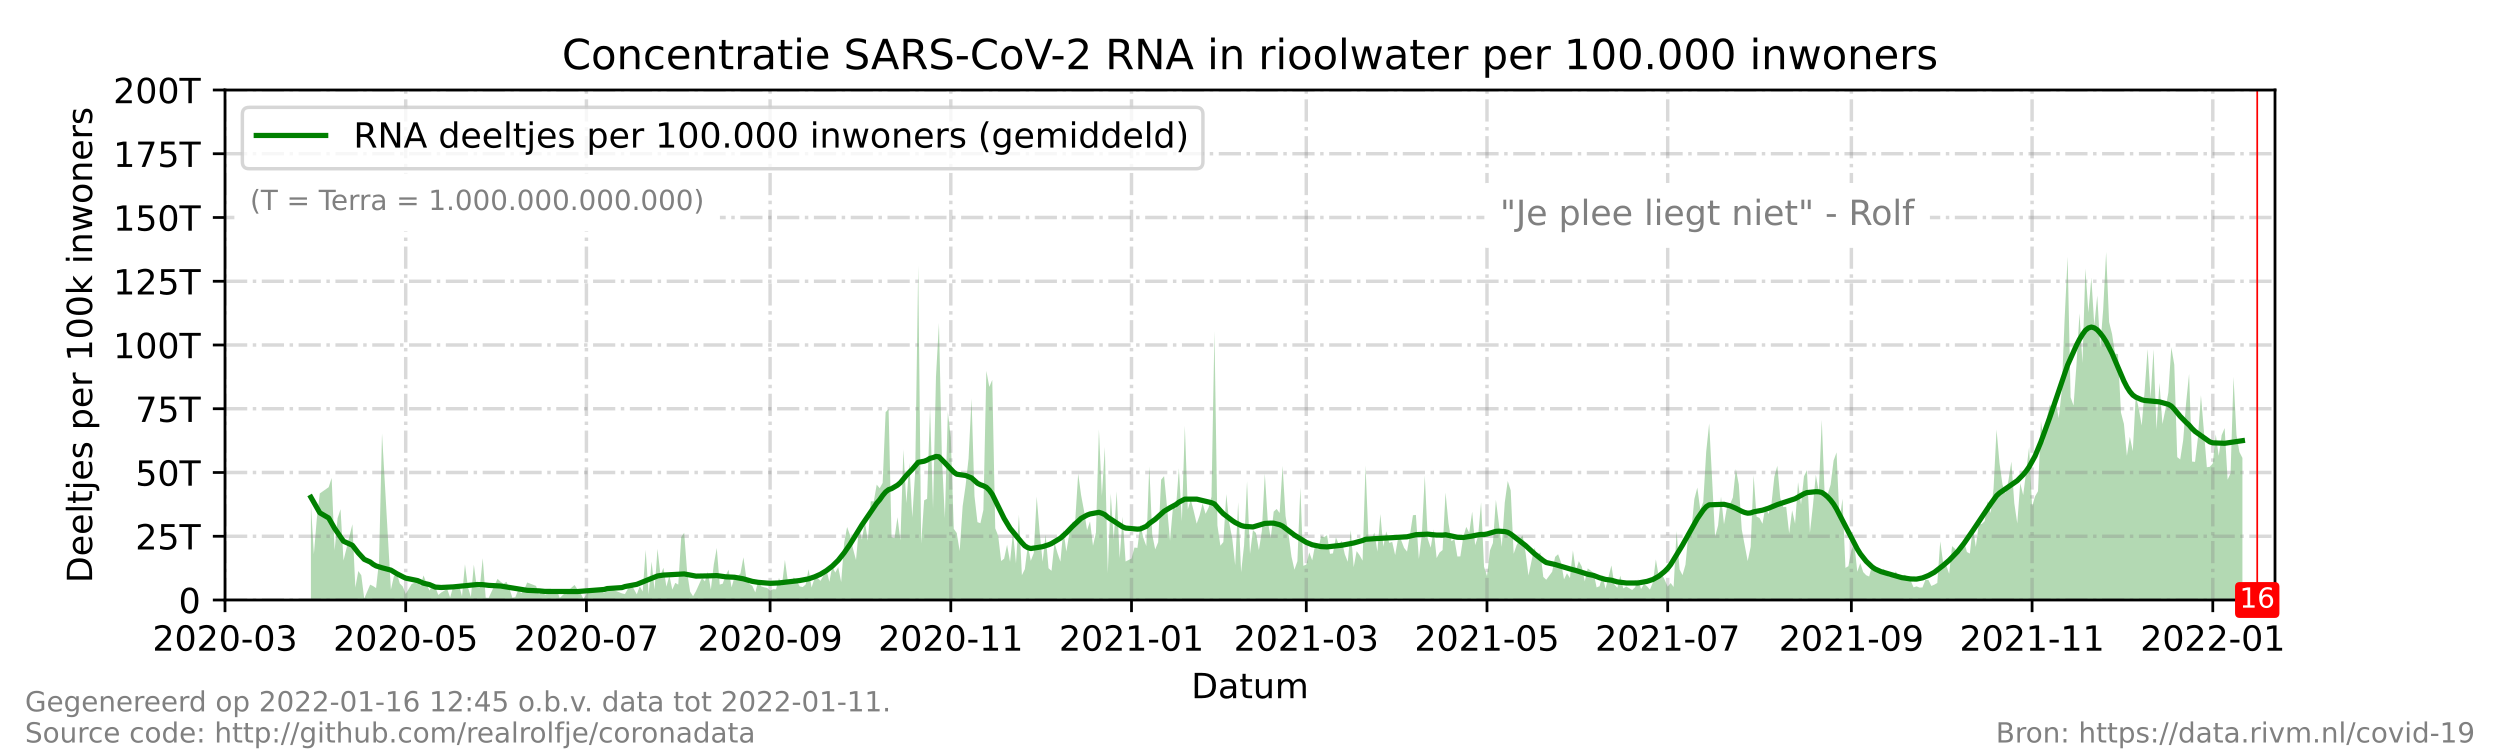 <?xml version="1.0" encoding="utf-8" standalone="no"?>
<!DOCTYPE svg PUBLIC "-//W3C//DTD SVG 1.1//EN"
  "http://www.w3.org/Graphics/SVG/1.1/DTD/svg11.dtd">
<!-- Created with matplotlib (https://matplotlib.org/) -->
<svg height="216pt" version="1.1" viewBox="0 0 720 216" width="720pt" xmlns="http://www.w3.org/2000/svg" xmlns:xlink="http://www.w3.org/1999/xlink">
 <defs>
  <style type="text/css">*{stroke-linecap:butt;stroke-linejoin:round;}</style>
 </defs>
 <g id="figure_1">
  <g id="patch_1">
   <path d="M 0 216 
L 720 216 
L 720 0 
L 0 0 
z
" style="fill:#ffffff;"/>
  </g>
  <g id="axes_1">
   <g id="patch_2">
    <path d="M 64.8 172.8 
L 655.2 172.8 
L 655.2 25.92 
L 64.8 25.92 
z
" style="fill:#ffffff;"/>
   </g>
   <g id="PolyCollection_1">
    <path clip-path="url(#p66e3328611)" d="M 89.542 172.8 
L 89.542 172.8 
L 90.395 172.8 
L 91.249 172.8 
L 92.102 172.8 
L 94.661 172.8 
L 95.514 172.8 
L 96.368 172.8 
L 97.221 172.8 
L 98.074 172.8 
L 98.927 172.8 
L 101.487 172.8 
L 102.34 172.8 
L 103.193 172.8 
L 104.046 172.8 
L 104.899 172.8 
L 106.606 172.8 
L 107.459 172.8 
L 108.312 172.8 
L 109.165 172.8 
L 110.018 172.8 
L 112.578 172.8 
L 113.431 172.8 
L 114.284 172.8 
L 115.138 172.8 
L 115.991 172.8 
L 116.844 172.8 
L 118.55 172.8 
L 120.257 172.8 
L 121.11 172.8 
L 121.963 172.8 
L 123.669 172.8 
L 124.523 172.8 
L 125.376 172.8 
L 126.229 172.8 
L 127.082 172.8 
L 128.788 172.8 
L 129.642 172.8 
L 130.495 172.8 
L 131.348 172.8 
L 132.201 172.8 
L 133.054 172.8 
L 133.908 172.8 
L 134.761 172.8 
L 135.614 172.8 
L 136.467 172.8 
L 137.32 172.8 
L 138.173 172.8 
L 139.027 172.8 
L 139.88 172.8 
L 140.733 172.8 
L 143.292 172.8 
L 144.146 172.8 
L 144.999 172.8 
L 145.852 172.8 
L 146.705 172.8 
L 147.558 172.8 
L 148.412 172.8 
L 149.265 172.8 
L 150.118 172.8 
L 150.971 172.8 
L 151.824 172.8 
L 154.384 172.8 
L 155.237 172.8 
L 156.09 172.8 
L 156.943 172.8 
L 160.356 172.8 
L 161.209 172.8 
L 162.062 172.8 
L 165.475 172.8 
L 166.328 172.8 
L 167.182 172.8 
L 168.035 172.8 
L 169.741 172.8 
L 173.154 172.8 
L 174.007 172.8 
L 174.86 172.8 
L 179.126 172.8 
L 179.979 172.8 
L 181.686 172.8 
L 183.392 172.8 
L 184.245 172.8 
L 185.098 172.8 
L 185.951 172.8 
L 186.805 172.8 
L 187.658 172.8 
L 188.511 172.8 
L 189.364 172.8 
L 190.217 172.8 
L 191.071 172.8 
L 191.924 172.8 
L 192.777 172.8 
L 193.63 172.8 
L 194.483 172.8 
L 195.336 172.8 
L 196.19 172.8 
L 197.043 172.8 
L 197.896 172.8 
L 198.749 172.8 
L 199.602 172.8 
L 200.455 172.8 
L 202.162 172.8 
L 203.015 172.8 
L 203.868 172.8 
L 204.721 172.8 
L 205.575 172.8 
L 206.428 172.8 
L 207.281 172.8 
L 208.134 172.8 
L 208.987 172.8 
L 209.84 172.8 
L 210.694 172.8 
L 211.547 172.8 
L 212.4 172.8 
L 213.253 172.8 
L 214.106 172.8 
L 214.96 172.8 
L 215.813 172.8 
L 216.666 172.8 
L 217.519 172.8 
L 218.372 172.8 
L 219.225 172.8 
L 220.079 172.8 
L 220.932 172.8 
L 221.785 172.8 
L 222.638 172.8 
L 223.491 172.8 
L 224.345 172.8 
L 225.198 172.8 
L 226.051 172.8 
L 226.904 172.8 
L 227.757 172.8 
L 228.61 172.8 
L 229.464 172.8 
L 230.317 172.8 
L 231.17 172.8 
L 232.023 172.8 
L 232.876 172.8 
L 233.729 172.8 
L 234.583 172.8 
L 235.436 172.8 
L 236.289 172.8 
L 237.142 172.8 
L 237.995 172.8 
L 238.849 172.8 
L 239.702 172.8 
L 240.555 172.8 
L 241.408 172.8 
L 242.261 172.8 
L 243.114 172.8 
L 243.968 172.8 
L 244.821 172.8 
L 245.674 172.8 
L 246.527 172.8 
L 247.38 172.8 
L 248.234 172.8 
L 249.087 172.8 
L 249.94 172.8 
L 250.793 172.8 
L 251.646 172.8 
L 252.499 172.8 
L 253.353 172.8 
L 254.206 172.8 
L 255.059 172.8 
L 255.912 172.8 
L 256.765 172.8 
L 257.618 172.8 
L 258.472 172.8 
L 259.325 172.8 
L 260.178 172.8 
L 261.031 172.8 
L 261.884 172.8 
L 262.738 172.8 
L 263.591 172.8 
L 264.444 172.8 
L 265.297 172.8 
L 266.15 172.8 
L 267.003 172.8 
L 267.857 172.8 
L 268.71 172.8 
L 269.563 172.8 
L 270.416 172.8 
L 271.269 172.8 
L 272.123 172.8 
L 272.976 172.8 
L 273.829 172.8 
L 274.682 172.8 
L 275.535 172.8 
L 276.388 172.8 
L 277.242 172.8 
L 278.095 172.8 
L 278.948 172.8 
L 279.801 172.8 
L 280.654 172.8 
L 281.508 172.8 
L 282.361 172.8 
L 283.214 172.8 
L 284.067 172.8 
L 284.92 172.8 
L 285.773 172.8 
L 286.627 172.8 
L 287.48 172.8 
L 288.333 172.8 
L 289.186 172.8 
L 290.039 172.8 
L 290.892 172.8 
L 291.746 172.8 
L 292.599 172.8 
L 293.452 172.8 
L 294.305 172.8 
L 295.158 172.8 
L 296.012 172.8 
L 296.865 172.8 
L 297.718 172.8 
L 298.571 172.8 
L 299.424 172.8 
L 300.277 172.8 
L 301.131 172.8 
L 301.984 172.8 
L 302.837 172.8 
L 303.69 172.8 
L 304.543 172.8 
L 305.397 172.8 
L 306.25 172.8 
L 307.103 172.8 
L 307.956 172.8 
L 308.809 172.8 
L 309.662 172.8 
L 310.516 172.8 
L 311.369 172.8 
L 312.222 172.8 
L 313.075 172.8 
L 313.928 172.8 
L 314.782 172.8 
L 315.635 172.8 
L 316.488 172.8 
L 317.341 172.8 
L 318.194 172.8 
L 319.047 172.8 
L 319.901 172.8 
L 320.754 172.8 
L 321.607 172.8 
L 322.46 172.8 
L 323.313 172.8 
L 324.166 172.8 
L 325.873 172.8 
L 326.726 172.8 
L 327.579 172.8 
L 328.432 172.8 
L 329.286 172.8 
L 330.139 172.8 
L 330.992 172.8 
L 331.845 172.8 
L 332.698 172.8 
L 333.551 172.8 
L 334.405 172.8 
L 335.258 172.8 
L 336.111 172.8 
L 336.964 172.8 
L 337.817 172.8 
L 338.671 172.8 
L 339.524 172.8 
L 340.377 172.8 
L 341.23 172.8 
L 342.083 172.8 
L 342.936 172.8 
L 343.79 172.8 
L 344.643 172.8 
L 345.496 172.8 
L 346.349 172.8 
L 347.202 172.8 
L 348.055 172.8 
L 348.909 172.8 
L 349.762 172.8 
L 350.615 172.8 
L 351.468 172.8 
L 352.321 172.8 
L 353.175 172.8 
L 354.028 172.8 
L 354.881 172.8 
L 355.734 172.8 
L 356.587 172.8 
L 357.44 172.8 
L 358.294 172.8 
L 359.147 172.8 
L 360 172.8 
L 360.853 172.8 
L 361.706 172.8 
L 362.56 172.8 
L 363.413 172.8 
L 364.266 172.8 
L 365.119 172.8 
L 365.972 172.8 
L 366.825 172.8 
L 367.679 172.8 
L 368.532 172.8 
L 369.385 172.8 
L 370.238 172.8 
L 371.091 172.8 
L 371.945 172.8 
L 372.798 172.8 
L 373.651 172.8 
L 374.504 172.8 
L 375.357 172.8 
L 376.21 172.8 
L 377.064 172.8 
L 377.917 172.8 
L 378.77 172.8 
L 379.623 172.8 
L 380.476 172.8 
L 381.329 172.8 
L 382.183 172.8 
L 383.036 172.8 
L 383.889 172.8 
L 384.742 172.8 
L 385.595 172.8 
L 386.449 172.8 
L 387.302 172.8 
L 388.155 172.8 
L 389.008 172.8 
L 389.861 172.8 
L 390.714 172.8 
L 391.568 172.8 
L 392.421 172.8 
L 393.274 172.8 
L 394.127 172.8 
L 394.98 172.8 
L 395.834 172.8 
L 396.687 172.8 
L 397.54 172.8 
L 398.393 172.8 
L 399.246 172.8 
L 400.099 172.8 
L 400.953 172.8 
L 401.806 172.8 
L 402.659 172.8 
L 403.512 172.8 
L 404.365 172.8 
L 405.218 172.8 
L 406.072 172.8 
L 406.925 172.8 
L 407.778 172.8 
L 408.631 172.8 
L 409.484 172.8 
L 410.338 172.8 
L 411.191 172.8 
L 412.044 172.8 
L 412.897 172.8 
L 413.75 172.8 
L 414.603 172.8 
L 415.457 172.8 
L 416.31 172.8 
L 417.163 172.8 
L 418.016 172.8 
L 418.869 172.8 
L 419.723 172.8 
L 420.576 172.8 
L 421.429 172.8 
L 422.282 172.8 
L 423.135 172.8 
L 423.988 172.8 
L 424.842 172.8 
L 425.695 172.8 
L 426.548 172.8 
L 427.401 172.8 
L 428.254 172.8 
L 429.108 172.8 
L 429.961 172.8 
L 430.814 172.8 
L 431.667 172.8 
L 432.52 172.8 
L 433.373 172.8 
L 434.227 172.8 
L 435.08 172.8 
L 435.933 172.8 
L 436.786 172.8 
L 437.639 172.8 
L 438.492 172.8 
L 439.346 172.8 
L 440.199 172.8 
L 441.052 172.8 
L 441.905 172.8 
L 442.758 172.8 
L 443.612 172.8 
L 444.465 172.8 
L 445.318 172.8 
L 447.024 172.8 
L 447.877 172.8 
L 448.731 172.8 
L 449.584 172.8 
L 450.437 172.8 
L 451.29 172.8 
L 452.143 172.8 
L 452.997 172.8 
L 453.85 172.8 
L 454.703 172.8 
L 455.556 172.8 
L 456.409 172.8 
L 457.262 172.8 
L 458.969 172.8 
L 459.822 172.8 
L 460.675 172.8 
L 461.528 172.8 
L 462.382 172.8 
L 464.088 172.8 
L 464.941 172.8 
L 465.794 172.8 
L 466.647 172.8 
L 467.501 172.8 
L 468.354 172.8 
L 470.06 172.8 
L 470.913 172.8 
L 471.766 172.8 
L 472.62 172.8 
L 473.473 172.8 
L 474.326 172.8 
L 475.179 172.8 
L 476.032 172.8 
L 476.886 172.8 
L 477.739 172.8 
L 478.592 172.8 
L 479.445 172.8 
L 480.298 172.8 
L 481.151 172.8 
L 482.005 172.8 
L 482.858 172.8 
L 483.711 172.8 
L 484.564 172.8 
L 485.417 172.8 
L 486.271 172.8 
L 487.124 172.8 
L 487.977 172.8 
L 488.83 172.8 
L 489.683 172.8 
L 490.536 172.8 
L 491.39 172.8 
L 492.243 172.8 
L 493.949 172.8 
L 494.802 172.8 
L 495.655 172.8 
L 496.509 172.8 
L 497.362 172.8 
L 498.215 172.8 
L 499.068 172.8 
L 499.921 172.8 
L 500.775 172.8 
L 501.628 172.8 
L 502.481 172.8 
L 503.334 172.8 
L 504.187 172.8 
L 505.04 172.8 
L 505.894 172.8 
L 506.747 172.8 
L 507.6 172.8 
L 508.453 172.8 
L 509.306 172.8 
L 510.16 172.8 
L 511.013 172.8 
L 511.866 172.8 
L 512.719 172.8 
L 513.572 172.8 
L 514.425 172.8 
L 515.279 172.8 
L 516.132 172.8 
L 516.985 172.8 
L 517.838 172.8 
L 518.691 172.8 
L 519.545 172.8 
L 520.398 172.8 
L 521.251 172.8 
L 522.104 172.8 
L 522.957 172.8 
L 523.81 172.8 
L 524.664 172.8 
L 525.517 172.8 
L 526.37 172.8 
L 527.223 172.8 
L 528.076 172.8 
L 528.929 172.8 
L 529.783 172.8 
L 530.636 172.8 
L 531.489 172.8 
L 532.342 172.8 
L 533.195 172.8 
L 534.049 172.8 
L 534.902 172.8 
L 535.755 172.8 
L 536.608 172.8 
L 537.461 172.8 
L 538.314 172.8 
L 539.168 172.8 
L 540.021 172.8 
L 540.874 172.8 
L 541.727 172.8 
L 542.58 172.8 
L 543.434 172.8 
L 544.287 172.8 
L 545.14 172.8 
L 545.993 172.8 
L 546.846 172.8 
L 547.699 172.8 
L 548.553 172.8 
L 549.406 172.8 
L 550.259 172.8 
L 551.112 172.8 
L 551.965 172.8 
L 552.818 172.8 
L 553.672 172.8 
L 554.525 172.8 
L 555.378 172.8 
L 556.231 172.8 
L 557.084 172.8 
L 557.938 172.8 
L 558.791 172.8 
L 559.644 172.8 
L 560.497 172.8 
L 561.35 172.8 
L 562.203 172.8 
L 563.057 172.8 
L 563.91 172.8 
L 564.763 172.8 
L 565.616 172.8 
L 566.469 172.8 
L 567.323 172.8 
L 568.176 172.8 
L 569.029 172.8 
L 569.882 172.8 
L 570.735 172.8 
L 571.588 172.8 
L 572.442 172.8 
L 573.295 172.8 
L 574.148 172.8 
L 575.001 172.8 
L 575.854 172.8 
L 576.708 172.8 
L 577.561 172.8 
L 578.414 172.8 
L 579.267 172.8 
L 580.12 172.8 
L 580.973 172.8 
L 581.827 172.8 
L 582.68 172.8 
L 583.533 172.8 
L 584.386 172.8 
L 585.239 172.8 
L 586.092 172.8 
L 586.946 172.8 
L 587.799 172.8 
L 588.652 172.8 
L 589.505 172.8 
L 590.358 172.8 
L 591.212 172.8 
L 592.065 172.8 
L 592.918 172.8 
L 593.771 172.8 
L 594.624 172.8 
L 595.477 172.8 
L 596.331 172.8 
L 597.184 172.8 
L 598.037 172.8 
L 598.89 172.8 
L 599.743 172.8 
L 600.597 172.8 
L 601.45 172.8 
L 602.303 172.8 
L 603.156 172.8 
L 604.009 172.8 
L 604.862 172.8 
L 605.716 172.8 
L 606.569 172.8 
L 607.422 172.8 
L 608.275 172.8 
L 609.128 172.8 
L 609.982 172.8 
L 610.835 172.8 
L 611.688 172.8 
L 612.541 172.8 
L 613.394 172.8 
L 614.247 172.8 
L 615.101 172.8 
L 615.954 172.8 
L 616.807 172.8 
L 617.66 172.8 
L 618.513 172.8 
L 619.366 172.8 
L 620.22 172.8 
L 621.073 172.8 
L 621.926 172.8 
L 622.779 172.8 
L 623.632 172.8 
L 624.486 172.8 
L 625.339 172.8 
L 626.192 172.8 
L 627.045 172.8 
L 627.898 172.8 
L 628.751 172.8 
L 629.605 172.8 
L 630.458 172.8 
L 631.311 172.8 
L 632.164 172.8 
L 633.017 172.8 
L 633.871 172.8 
L 634.724 172.8 
L 635.577 172.8 
L 636.43 172.8 
L 637.283 172.8 
L 638.136 172.8 
L 638.99 172.8 
L 639.843 172.8 
L 640.696 172.8 
L 641.549 172.8 
L 642.402 172.8 
L 643.255 172.8 
L 644.109 172.8 
L 644.962 172.8 
L 645.815 172.8 
L 645.815 172.8 
L 645.815 131.874 
L 644.962 130.194 
L 644.109 125.303 
L 643.255 108.542 
L 642.402 136.281 
L 641.549 138.155 
L 640.696 123.274 
L 639.843 125.317 
L 638.99 131.293 
L 638.136 125.084 
L 637.283 133.446 
L 636.43 134.446 
L 635.577 134.561 
L 634.724 124.163 
L 633.871 113.847 
L 633.017 125.928 
L 632.164 133.02 
L 631.311 132.93 
L 630.458 107.689 
L 629.605 116.001 
L 628.751 126.814 
L 627.898 132.316 
L 627.045 131.643 
L 626.192 105.026 
L 625.339 100.047 
L 624.486 113.012 
L 623.632 117.969 
L 622.779 122.124 
L 621.926 110.298 
L 621.073 123.696 
L 620.22 100.598 
L 619.366 114.622 
L 618.513 100.532 
L 617.66 112.482 
L 616.807 122.571 
L 615.954 117.55 
L 615.101 113.883 
L 614.247 129.932 
L 613.394 125.762 
L 612.541 131.294 
L 611.688 122.099 
L 610.835 118.811 
L 609.982 102.019 
L 609.128 101.78 
L 608.275 96.221 
L 607.422 92.739 
L 606.569 72.547 
L 605.716 89.09 
L 604.862 99.958 
L 604.009 85.109 
L 603.156 93.694 
L 602.303 79.989 
L 601.45 90.026 
L 600.597 77.301 
L 599.743 104.513 
L 598.89 90.224 
L 598.037 104.798 
L 597.184 116.8 
L 596.331 114.409 
L 595.477 73.922 
L 594.624 91.63 
L 593.771 112.743 
L 592.918 120.402 
L 592.065 115.865 
L 591.212 118.074 
L 590.358 116.528 
L 589.505 120.346 
L 588.652 127.7 
L 587.799 121.322 
L 586.946 141.479 
L 586.092 142.962 
L 585.239 145.803 
L 584.386 128.731 
L 583.533 135.839 
L 582.68 142.585 
L 581.827 139.133 
L 580.973 150.753 
L 580.12 144.93 
L 579.267 132.932 
L 578.414 138.515 
L 577.561 142.049 
L 576.708 139.526 
L 575.854 133.34 
L 575.001 123.72 
L 574.148 140.641 
L 573.295 147.797 
L 572.442 144.337 
L 571.588 150.09 
L 570.735 150.91 
L 569.882 150.931 
L 569.029 157.527 
L 568.176 151.507 
L 567.323 159.431 
L 566.469 158.97 
L 565.616 155.813 
L 564.763 159.017 
L 563.91 159.274 
L 563.057 158.062 
L 562.203 157.281 
L 561.35 165.223 
L 560.497 162.735 
L 559.644 162.269 
L 558.791 155.884 
L 557.938 167.885 
L 557.084 168.387 
L 556.231 168.756 
L 555.378 167.001 
L 554.525 166.97 
L 553.672 169.19 
L 552.818 169.214 
L 551.965 168.871 
L 551.112 169.174 
L 550.259 167.163 
L 549.406 166.113 
L 548.553 165.509 
L 547.699 166.195 
L 546.846 166.238 
L 545.993 164.545 
L 545.14 166.011 
L 544.287 166.236 
L 543.434 165.778 
L 542.58 163.834 
L 541.727 164.537 
L 540.874 163.569 
L 540.021 164.27 
L 539.168 162.835 
L 538.314 166.032 
L 537.461 165.658 
L 536.608 164.757 
L 535.755 162.15 
L 534.902 164.669 
L 534.049 156.689 
L 533.195 158.492 
L 532.342 163.064 
L 531.489 163.55 
L 530.636 143.65 
L 529.783 150 
L 528.929 130.281 
L 528.076 132.653 
L 527.223 139.553 
L 526.37 142.306 
L 525.517 142.882 
L 524.664 120.879 
L 523.81 141.625 
L 522.957 136.749 
L 522.104 145.789 
L 521.251 153.462 
L 520.398 135.388 
L 519.545 137.201 
L 518.691 145.322 
L 517.838 138.869 
L 516.985 150.827 
L 516.132 146.967 
L 515.279 153.613 
L 514.425 145.968 
L 513.572 146.052 
L 512.719 143.432 
L 511.866 134.145 
L 511.013 137.308 
L 510.16 145.282 
L 509.306 148.035 
L 508.453 145.754 
L 507.6 150.85 
L 506.747 149.189 
L 505.894 148.766 
L 505.04 136.857 
L 504.187 157.498 
L 503.334 161.593 
L 502.481 157.043 
L 501.628 152.506 
L 500.775 139.522 
L 499.921 135.059 
L 499.068 143.258 
L 498.215 145.337 
L 497.362 146.118 
L 496.509 151.003 
L 495.655 143.02 
L 494.802 151.341 
L 493.949 154.533 
L 492.243 121.934 
L 491.39 130.061 
L 490.536 144.61 
L 489.683 146.811 
L 488.83 140.413 
L 487.977 143.701 
L 487.124 152.517 
L 486.271 153.54 
L 485.417 162.601 
L 484.564 165.641 
L 483.711 163.973 
L 482.858 152.918 
L 482.005 169.055 
L 481.151 167.902 
L 480.298 168.977 
L 479.445 167.044 
L 478.592 165.244 
L 477.739 166.185 
L 476.886 161.086 
L 476.032 167.761 
L 475.179 169.796 
L 474.326 168.837 
L 473.473 168.199 
L 472.62 169.649 
L 471.766 166.809 
L 470.913 169.124 
L 470.06 169.907 
L 468.354 168.909 
L 467.501 169.471 
L 466.647 165.782 
L 465.794 169.276 
L 464.941 168.323 
L 464.088 162.842 
L 462.382 169.562 
L 461.528 165.686 
L 460.675 168.817 
L 459.822 169.179 
L 458.969 164.983 
L 457.262 163.688 
L 456.409 167.447 
L 455.556 163.19 
L 454.703 161.595 
L 453.85 164.439 
L 452.997 158.515 
L 452.143 166.469 
L 451.29 165.1 
L 450.437 166.847 
L 449.584 161.992 
L 448.731 159.623 
L 447.877 160.388 
L 447.024 164.655 
L 445.318 166.973 
L 444.465 166.143 
L 443.612 159.083 
L 442.758 160.115 
L 441.905 157.734 
L 441.052 161.685 
L 440.199 165.743 
L 439.346 159.013 
L 438.492 154.178 
L 437.639 155.341 
L 436.786 157.007 
L 435.933 159.483 
L 435.08 141.225 
L 434.227 138.518 
L 433.373 144.725 
L 432.52 157.49 
L 431.667 150.701 
L 430.814 143.942 
L 429.961 156.384 
L 429.108 158.534 
L 428.254 165.899 
L 427.401 163.219 
L 426.548 144.665 
L 425.695 154.436 
L 424.842 157.015 
L 423.988 147.336 
L 423.135 153.431 
L 422.282 151.744 
L 421.429 154.599 
L 420.576 160.251 
L 419.723 160.257 
L 418.869 155.272 
L 418.016 155.872 
L 417.163 150.65 
L 416.31 141.839 
L 415.457 158.417 
L 414.603 159.111 
L 413.75 160.721 
L 412.897 152.48 
L 412.044 157.724 
L 411.191 155.161 
L 410.338 136.91 
L 409.484 154 
L 408.631 160.996 
L 407.778 148.29 
L 406.925 148.391 
L 406.072 154.018 
L 405.218 158.857 
L 404.365 157.763 
L 403.512 155.499 
L 402.659 154.951 
L 401.806 159.864 
L 400.953 156.08 
L 400.099 156.348 
L 399.246 153.013 
L 398.393 157.427 
L 397.54 148.043 
L 396.687 158.886 
L 395.834 153.373 
L 394.98 155.285 
L 394.127 155.374 
L 393.274 134.027 
L 392.421 161.479 
L 391.568 159.912 
L 390.714 158.702 
L 389.861 163.331 
L 389.008 152.681 
L 388.155 161.798 
L 387.302 159.618 
L 386.449 155.777 
L 385.595 156.863 
L 384.742 154.743 
L 383.889 159.371 
L 383.036 159.501 
L 382.183 154.124 
L 381.329 154.709 
L 380.476 154.413 
L 379.623 158.312 
L 378.77 156.842 
L 377.917 161.378 
L 377.064 159.085 
L 376.21 162.612 
L 375.357 162.951 
L 374.504 140.407 
L 373.651 161.613 
L 372.798 164.079 
L 371.945 160.286 
L 371.091 153.858 
L 370.238 148.612 
L 369.385 134.175 
L 368.532 147.76 
L 367.679 146.582 
L 366.825 147.356 
L 365.972 155.026 
L 365.119 149.942 
L 364.266 136.393 
L 363.413 152.9 
L 362.56 158.42 
L 361.706 153.486 
L 360.853 152.679 
L 360 159.539 
L 359.147 138.586 
L 358.294 157.001 
L 357.44 164.825 
L 356.587 144.646 
L 355.734 162.776 
L 354.881 155.015 
L 354.028 150.654 
L 353.175 142.308 
L 352.321 156.115 
L 351.468 157.157 
L 350.615 151.277 
L 349.762 95.344 
L 348.909 143.081 
L 348.055 146.236 
L 347.202 147.984 
L 346.349 145.017 
L 345.496 148.407 
L 344.643 150.825 
L 343.79 147.166 
L 342.936 143.847 
L 342.083 146.722 
L 341.23 122.609 
L 340.377 150.126 
L 339.524 134.867 
L 338.671 146.482 
L 337.817 145.937 
L 336.964 155.741 
L 336.111 146.114 
L 335.258 137.124 
L 334.405 138.168 
L 333.551 156.147 
L 332.698 158.22 
L 331.845 153.983 
L 330.992 134.303 
L 330.139 157.265 
L 329.286 154.928 
L 328.432 151.034 
L 327.579 157.796 
L 326.726 157.687 
L 325.873 160.86 
L 324.166 161.708 
L 323.313 148.806 
L 322.46 160.802 
L 321.607 141.484 
L 320.754 155.404 
L 319.901 142.144 
L 319.047 165.05 
L 318.194 128.745 
L 317.341 142.817 
L 316.488 123.649 
L 315.635 153.39 
L 314.782 157.173 
L 313.928 150.146 
L 313.075 152.679 
L 312.222 147.218 
L 311.369 142.669 
L 310.516 136.407 
L 309.662 149.969 
L 308.809 150.436 
L 307.956 153.706 
L 307.103 158.865 
L 306.25 152.528 
L 305.397 161.753 
L 304.543 159.232 
L 303.69 156.286 
L 302.837 164.395 
L 301.984 163.647 
L 301.131 154 
L 300.277 161.783 
L 299.424 153.279 
L 298.571 143.043 
L 297.718 159.285 
L 296.865 161.514 
L 296.012 157.06 
L 295.158 163.906 
L 294.305 165.664 
L 293.452 148.242 
L 292.599 162.254 
L 291.746 153.218 
L 290.892 161.809 
L 290.039 156.904 
L 289.186 160.888 
L 288.333 161.581 
L 287.48 154.321 
L 286.627 152.141 
L 285.773 109.398 
L 284.92 111.428 
L 284.067 106.816 
L 283.214 146.857 
L 282.361 150.685 
L 281.508 150.374 
L 280.654 142.9 
L 279.801 114.774 
L 278.948 132.033 
L 278.095 139.827 
L 277.242 145.807 
L 276.388 158.691 
L 275.535 153.504 
L 274.682 152.281 
L 273.829 125.949 
L 272.976 118.654 
L 272.123 149.177 
L 271.269 131.813 
L 270.416 93.031 
L 269.563 108.476 
L 268.71 146.463 
L 267.857 117.262 
L 267.003 143.649 
L 266.15 144.097 
L 265.297 156.556 
L 264.444 76.423 
L 263.591 135.51 
L 262.738 149.017 
L 261.884 133.349 
L 261.031 144.936 
L 260.178 129.474 
L 259.325 155.647 
L 258.472 148.954 
L 257.618 154.992 
L 256.765 154.719 
L 255.912 117.809 
L 255.059 118.704 
L 254.206 139.066 
L 253.353 140.61 
L 252.499 139.567 
L 251.646 144.391 
L 250.793 144.392 
L 249.94 155.727 
L 249.087 150.323 
L 248.234 155.383 
L 247.38 151.884 
L 246.527 161.268 
L 245.674 158.06 
L 244.821 154.187 
L 243.968 151.759 
L 243.114 156.368 
L 242.261 167.644 
L 241.408 163.328 
L 240.555 164.908 
L 239.702 163.159 
L 238.849 167.554 
L 237.995 163.917 
L 237.142 165.775 
L 236.289 167.294 
L 235.436 166.372 
L 234.583 166.543 
L 233.729 169.215 
L 232.876 163.923 
L 232.023 168.338 
L 231.17 169.067 
L 230.317 168.881 
L 229.464 167.301 
L 228.61 166.295 
L 227.757 167.966 
L 226.904 167.418 
L 226.051 161.254 
L 225.198 168.673 
L 224.345 166.435 
L 223.491 169.725 
L 222.638 169.711 
L 221.785 170.116 
L 220.932 169.319 
L 220.079 169.149 
L 219.225 168.868 
L 218.372 167.392 
L 217.519 170.604 
L 216.666 168.708 
L 215.813 168.139 
L 214.96 166.616 
L 214.106 160.507 
L 213.253 165.136 
L 212.4 166.014 
L 211.547 166.093 
L 210.694 169.156 
L 209.84 164.084 
L 208.987 165.7 
L 208.134 168.11 
L 207.281 168.366 
L 206.428 157.814 
L 205.575 162.569 
L 204.721 169.81 
L 203.868 164.686 
L 203.015 167.436 
L 202.162 166.423 
L 200.455 170.228 
L 199.602 171.72 
L 198.749 170.399 
L 197.896 164.791 
L 197.043 153.457 
L 196.19 154.654 
L 195.336 168.371 
L 194.483 167.87 
L 193.63 169.804 
L 192.777 165.741 
L 191.924 168.961 
L 191.071 163.52 
L 190.217 165.634 
L 189.364 158.059 
L 188.511 169.855 
L 187.658 161.73 
L 186.805 171.172 
L 185.951 158.358 
L 185.098 170.376 
L 184.245 168.834 
L 183.392 171.174 
L 181.686 168.056 
L 179.979 171.093 
L 179.126 170.898 
L 174.86 169.158 
L 174.007 170.774 
L 173.154 170.188 
L 169.741 169.867 
L 168.035 172.463 
L 167.182 170.788 
L 166.328 169.762 
L 165.475 168.466 
L 162.062 171.398 
L 161.209 172.195 
L 160.356 169.986 
L 156.943 171.28 
L 156.09 169.99 
L 155.237 171.235 
L 154.384 168.743 
L 151.824 167.754 
L 150.971 169.838 
L 150.118 170.869 
L 149.265 169.851 
L 148.412 171.972 
L 147.558 172.126 
L 146.705 169.486 
L 145.852 167.538 
L 144.999 168.14 
L 144.146 167.512 
L 143.292 166.699 
L 140.733 172.188 
L 139.88 172.136 
L 139.027 160.759 
L 138.173 169.277 
L 137.32 169.088 
L 136.467 162.614 
L 135.614 171.942 
L 134.761 169.059 
L 133.908 162.51 
L 133.054 171.731 
L 132.201 168.384 
L 131.348 169.776 
L 130.495 169.008 
L 129.642 172.066 
L 128.788 169.612 
L 127.082 170.643 
L 126.229 171.341 
L 125.376 169.074 
L 124.523 168.514 
L 123.669 170.103 
L 121.963 165.727 
L 121.11 168.722 
L 120.257 167.462 
L 118.55 168.215 
L 116.844 171.064 
L 115.991 168.897 
L 115.138 168.011 
L 114.284 165.113 
L 113.431 166.009 
L 112.578 169.833 
L 110.018 124.786 
L 109.165 161.644 
L 108.312 169.362 
L 107.459 168.797 
L 106.606 168.375 
L 104.899 172.378 
L 104.046 165.664 
L 103.193 164.45 
L 102.34 169.221 
L 101.487 150.996 
L 98.927 161.423 
L 98.074 146.651 
L 97.221 149.27 
L 96.368 158.519 
L 95.514 137.652 
L 94.661 140.309 
L 92.102 142.114 
L 91.249 149.279 
L 90.395 159.619 
L 89.542 145.159 
z
" style="fill:#008000;fill-opacity:0.3;"/>
   </g>
   <g id="matplotlib.axis_1">
    <g id="xtick_1">
     <g id="line2d_1">
      <path clip-path="url(#p66e3328611)" d="M 64.8 172.8 
L 64.8 25.92 
" style="fill:none;stroke:#808080;stroke-dasharray:6.4,1.6,1,1.6;stroke-dashoffset:0;stroke-opacity:0.3;"/>
     </g>
     <g id="line2d_2">
      <defs>
       <path d="M 0 0 
L 0 3.5 
" id="mb2057f6fbd" style="stroke:#000000;stroke-width:0.8;"/>
      </defs>
      <g>
       <use style="stroke:#000000;stroke-width:0.8;" x="64.8" xlink:href="#mb2057f6fbd" y="172.8"/>
      </g>
     </g>
     <g id="text_1">
      <!-- 2020-03 -->
      <g transform="translate(43.909 187.398)scale(0.1 -0.1)">
       <defs>
        <path d="M 19.188 8.297 
L 53.609 8.297 
L 53.609 0 
L 7.328 0 
L 7.328 8.297 
Q 12.938 14.109 22.625 23.891 
Q 32.328 33.688 34.812 36.531 
Q 39.547 41.844 41.422 45.531 
Q 43.312 49.219 43.312 52.781 
Q 43.312 58.594 39.234 62.25 
Q 35.156 65.922 28.609 65.922 
Q 23.969 65.922 18.812 64.312 
Q 13.672 62.703 7.812 59.422 
L 7.812 69.391 
Q 13.766 71.781 18.938 73 
Q 24.125 74.219 28.422 74.219 
Q 39.75 74.219 46.484 68.547 
Q 53.219 62.891 53.219 53.422 
Q 53.219 48.922 51.531 44.891 
Q 49.859 40.875 45.406 35.406 
Q 44.188 33.984 37.641 27.219 
Q 31.109 20.453 19.188 8.297 
z
" id="DejaVuSans-50"/>
        <path d="M 31.781 66.406 
Q 24.172 66.406 20.328 58.906 
Q 16.5 51.422 16.5 36.375 
Q 16.5 21.391 20.328 13.891 
Q 24.172 6.391 31.781 6.391 
Q 39.453 6.391 43.281 13.891 
Q 47.125 21.391 47.125 36.375 
Q 47.125 51.422 43.281 58.906 
Q 39.453 66.406 31.781 66.406 
z
M 31.781 74.219 
Q 44.047 74.219 50.516 64.516 
Q 56.984 54.828 56.984 36.375 
Q 56.984 17.969 50.516 8.266 
Q 44.047 -1.422 31.781 -1.422 
Q 19.531 -1.422 13.062 8.266 
Q 6.594 17.969 6.594 36.375 
Q 6.594 54.828 13.062 64.516 
Q 19.531 74.219 31.781 74.219 
z
" id="DejaVuSans-48"/>
        <path d="M 4.891 31.391 
L 31.203 31.391 
L 31.203 23.391 
L 4.891 23.391 
z
" id="DejaVuSans-45"/>
        <path d="M 40.578 39.312 
Q 47.656 37.797 51.625 33 
Q 55.609 28.219 55.609 21.188 
Q 55.609 10.406 48.188 4.484 
Q 40.766 -1.422 27.094 -1.422 
Q 22.516 -1.422 17.656 -0.516 
Q 12.797 0.391 7.625 2.203 
L 7.625 11.719 
Q 11.719 9.328 16.594 8.109 
Q 21.484 6.891 26.812 6.891 
Q 36.078 6.891 40.938 10.547 
Q 45.797 14.203 45.797 21.188 
Q 45.797 27.641 41.281 31.266 
Q 36.766 34.906 28.719 34.906 
L 20.219 34.906 
L 20.219 43.016 
L 29.109 43.016 
Q 36.375 43.016 40.234 45.922 
Q 44.094 48.828 44.094 54.297 
Q 44.094 59.906 40.109 62.906 
Q 36.141 65.922 28.719 65.922 
Q 24.656 65.922 20.016 65.031 
Q 15.375 64.156 9.812 62.312 
L 9.812 71.094 
Q 15.438 72.656 20.344 73.438 
Q 25.25 74.219 29.594 74.219 
Q 40.828 74.219 47.359 69.109 
Q 53.906 64.016 53.906 55.328 
Q 53.906 49.266 50.438 45.094 
Q 46.969 40.922 40.578 39.312 
z
" id="DejaVuSans-51"/>
       </defs>
       <use xlink:href="#DejaVuSans-50"/>
       <use x="63.623" xlink:href="#DejaVuSans-48"/>
       <use x="127.246" xlink:href="#DejaVuSans-50"/>
       <use x="190.869" xlink:href="#DejaVuSans-48"/>
       <use x="254.492" xlink:href="#DejaVuSans-45"/>
       <use x="290.576" xlink:href="#DejaVuSans-48"/>
       <use x="354.199" xlink:href="#DejaVuSans-51"/>
      </g>
     </g>
    </g>
    <g id="xtick_2">
     <g id="line2d_3">
      <path clip-path="url(#p66e3328611)" d="M 116.844 172.8 
L 116.844 25.92 
" style="fill:none;stroke:#808080;stroke-dasharray:6.4,1.6,1,1.6;stroke-dashoffset:0;stroke-opacity:0.3;"/>
     </g>
     <g id="line2d_4">
      <g>
       <use style="stroke:#000000;stroke-width:0.8;" x="116.844" xlink:href="#mb2057f6fbd" y="172.8"/>
      </g>
     </g>
     <g id="text_2">
      <!-- 2020-05 -->
      <g transform="translate(95.953 187.398)scale(0.1 -0.1)">
       <defs>
        <path d="M 10.797 72.906 
L 49.516 72.906 
L 49.516 64.594 
L 19.828 64.594 
L 19.828 46.734 
Q 21.969 47.469 24.109 47.828 
Q 26.266 48.188 28.422 48.188 
Q 40.625 48.188 47.75 41.5 
Q 54.891 34.812 54.891 23.391 
Q 54.891 11.625 47.562 5.094 
Q 40.234 -1.422 26.906 -1.422 
Q 22.312 -1.422 17.547 -0.641 
Q 12.797 0.141 7.719 1.703 
L 7.719 11.625 
Q 12.109 9.234 16.797 8.062 
Q 21.484 6.891 26.703 6.891 
Q 35.156 6.891 40.078 11.328 
Q 45.016 15.766 45.016 23.391 
Q 45.016 31 40.078 35.438 
Q 35.156 39.891 26.703 39.891 
Q 22.75 39.891 18.812 39.016 
Q 14.891 38.141 10.797 36.281 
z
" id="DejaVuSans-53"/>
       </defs>
       <use xlink:href="#DejaVuSans-50"/>
       <use x="63.623" xlink:href="#DejaVuSans-48"/>
       <use x="127.246" xlink:href="#DejaVuSans-50"/>
       <use x="190.869" xlink:href="#DejaVuSans-48"/>
       <use x="254.492" xlink:href="#DejaVuSans-45"/>
       <use x="290.576" xlink:href="#DejaVuSans-48"/>
       <use x="354.199" xlink:href="#DejaVuSans-53"/>
      </g>
     </g>
    </g>
    <g id="xtick_3">
     <g id="line2d_5">
      <path clip-path="url(#p66e3328611)" d="M 168.888 172.8 
L 168.888 25.92 
" style="fill:none;stroke:#808080;stroke-dasharray:6.4,1.6,1,1.6;stroke-dashoffset:0;stroke-opacity:0.3;"/>
     </g>
     <g id="line2d_6">
      <g>
       <use style="stroke:#000000;stroke-width:0.8;" x="168.888" xlink:href="#mb2057f6fbd" y="172.8"/>
      </g>
     </g>
     <g id="text_3">
      <!-- 2020-07 -->
      <g transform="translate(147.996 187.398)scale(0.1 -0.1)">
       <defs>
        <path d="M 8.203 72.906 
L 55.078 72.906 
L 55.078 68.703 
L 28.609 0 
L 18.312 0 
L 43.219 64.594 
L 8.203 64.594 
z
" id="DejaVuSans-55"/>
       </defs>
       <use xlink:href="#DejaVuSans-50"/>
       <use x="63.623" xlink:href="#DejaVuSans-48"/>
       <use x="127.246" xlink:href="#DejaVuSans-50"/>
       <use x="190.869" xlink:href="#DejaVuSans-48"/>
       <use x="254.492" xlink:href="#DejaVuSans-45"/>
       <use x="290.576" xlink:href="#DejaVuSans-48"/>
       <use x="354.199" xlink:href="#DejaVuSans-55"/>
      </g>
     </g>
    </g>
    <g id="xtick_4">
     <g id="line2d_7">
      <path clip-path="url(#p66e3328611)" d="M 221.785 172.8 
L 221.785 25.92 
" style="fill:none;stroke:#808080;stroke-dasharray:6.4,1.6,1,1.6;stroke-dashoffset:0;stroke-opacity:0.3;"/>
     </g>
     <g id="line2d_8">
      <g>
       <use style="stroke:#000000;stroke-width:0.8;" x="221.785" xlink:href="#mb2057f6fbd" y="172.8"/>
      </g>
     </g>
     <g id="text_4">
      <!-- 2020-09 -->
      <g transform="translate(200.894 187.398)scale(0.1 -0.1)">
       <defs>
        <path d="M 10.984 1.516 
L 10.984 10.5 
Q 14.703 8.734 18.5 7.812 
Q 22.312 6.891 25.984 6.891 
Q 35.75 6.891 40.891 13.453 
Q 46.047 20.016 46.781 33.406 
Q 43.953 29.203 39.594 26.953 
Q 35.25 24.703 29.984 24.703 
Q 19.047 24.703 12.672 31.312 
Q 6.297 37.938 6.297 49.422 
Q 6.297 60.641 12.938 67.422 
Q 19.578 74.219 30.609 74.219 
Q 43.266 74.219 49.922 64.516 
Q 56.594 54.828 56.594 36.375 
Q 56.594 19.141 48.406 8.859 
Q 40.234 -1.422 26.422 -1.422 
Q 22.703 -1.422 18.891 -0.688 
Q 15.094 0.047 10.984 1.516 
z
M 30.609 32.422 
Q 37.25 32.422 41.125 36.953 
Q 45.016 41.5 45.016 49.422 
Q 45.016 57.281 41.125 61.844 
Q 37.25 66.406 30.609 66.406 
Q 23.969 66.406 20.094 61.844 
Q 16.219 57.281 16.219 49.422 
Q 16.219 41.5 20.094 36.953 
Q 23.969 32.422 30.609 32.422 
z
" id="DejaVuSans-57"/>
       </defs>
       <use xlink:href="#DejaVuSans-50"/>
       <use x="63.623" xlink:href="#DejaVuSans-48"/>
       <use x="127.246" xlink:href="#DejaVuSans-50"/>
       <use x="190.869" xlink:href="#DejaVuSans-48"/>
       <use x="254.492" xlink:href="#DejaVuSans-45"/>
       <use x="290.576" xlink:href="#DejaVuSans-48"/>
       <use x="354.199" xlink:href="#DejaVuSans-57"/>
      </g>
     </g>
    </g>
    <g id="xtick_5">
     <g id="line2d_9">
      <path clip-path="url(#p66e3328611)" d="M 273.829 172.8 
L 273.829 25.92 
" style="fill:none;stroke:#808080;stroke-dasharray:6.4,1.6,1,1.6;stroke-dashoffset:0;stroke-opacity:0.3;"/>
     </g>
     <g id="line2d_10">
      <g>
       <use style="stroke:#000000;stroke-width:0.8;" x="273.829" xlink:href="#mb2057f6fbd" y="172.8"/>
      </g>
     </g>
     <g id="text_5">
      <!-- 2020-11 -->
      <g transform="translate(252.937 187.398)scale(0.1 -0.1)">
       <defs>
        <path d="M 12.406 8.297 
L 28.516 8.297 
L 28.516 63.922 
L 10.984 60.406 
L 10.984 69.391 
L 28.422 72.906 
L 38.281 72.906 
L 38.281 8.297 
L 54.391 8.297 
L 54.391 0 
L 12.406 0 
z
" id="DejaVuSans-49"/>
       </defs>
       <use xlink:href="#DejaVuSans-50"/>
       <use x="63.623" xlink:href="#DejaVuSans-48"/>
       <use x="127.246" xlink:href="#DejaVuSans-50"/>
       <use x="190.869" xlink:href="#DejaVuSans-48"/>
       <use x="254.492" xlink:href="#DejaVuSans-45"/>
       <use x="290.576" xlink:href="#DejaVuSans-49"/>
       <use x="354.199" xlink:href="#DejaVuSans-49"/>
      </g>
     </g>
    </g>
    <g id="xtick_6">
     <g id="line2d_11">
      <path clip-path="url(#p66e3328611)" d="M 325.873 172.8 
L 325.873 25.92 
" style="fill:none;stroke:#808080;stroke-dasharray:6.4,1.6,1,1.6;stroke-dashoffset:0;stroke-opacity:0.3;"/>
     </g>
     <g id="line2d_12">
      <g>
       <use style="stroke:#000000;stroke-width:0.8;" x="325.873" xlink:href="#mb2057f6fbd" y="172.8"/>
      </g>
     </g>
     <g id="text_6">
      <!-- 2021-01 -->
      <g transform="translate(304.981 187.398)scale(0.1 -0.1)">
       <use xlink:href="#DejaVuSans-50"/>
       <use x="63.623" xlink:href="#DejaVuSans-48"/>
       <use x="127.246" xlink:href="#DejaVuSans-50"/>
       <use x="190.869" xlink:href="#DejaVuSans-49"/>
       <use x="254.492" xlink:href="#DejaVuSans-45"/>
       <use x="290.576" xlink:href="#DejaVuSans-48"/>
       <use x="354.199" xlink:href="#DejaVuSans-49"/>
      </g>
     </g>
    </g>
    <g id="xtick_7">
     <g id="line2d_13">
      <path clip-path="url(#p66e3328611)" d="M 376.21 172.8 
L 376.21 25.92 
" style="fill:none;stroke:#808080;stroke-dasharray:6.4,1.6,1,1.6;stroke-dashoffset:0;stroke-opacity:0.3;"/>
     </g>
     <g id="line2d_14">
      <g>
       <use style="stroke:#000000;stroke-width:0.8;" x="376.21" xlink:href="#mb2057f6fbd" y="172.8"/>
      </g>
     </g>
     <g id="text_7">
      <!-- 2021-03 -->
      <g transform="translate(355.319 187.398)scale(0.1 -0.1)">
       <use xlink:href="#DejaVuSans-50"/>
       <use x="63.623" xlink:href="#DejaVuSans-48"/>
       <use x="127.246" xlink:href="#DejaVuSans-50"/>
       <use x="190.869" xlink:href="#DejaVuSans-49"/>
       <use x="254.492" xlink:href="#DejaVuSans-45"/>
       <use x="290.576" xlink:href="#DejaVuSans-48"/>
       <use x="354.199" xlink:href="#DejaVuSans-51"/>
      </g>
     </g>
    </g>
    <g id="xtick_8">
     <g id="line2d_15">
      <path clip-path="url(#p66e3328611)" d="M 428.254 172.8 
L 428.254 25.92 
" style="fill:none;stroke:#808080;stroke-dasharray:6.4,1.6,1,1.6;stroke-dashoffset:0;stroke-opacity:0.3;"/>
     </g>
     <g id="line2d_16">
      <g>
       <use style="stroke:#000000;stroke-width:0.8;" x="428.254" xlink:href="#mb2057f6fbd" y="172.8"/>
      </g>
     </g>
     <g id="text_8">
      <!-- 2021-05 -->
      <g transform="translate(407.363 187.398)scale(0.1 -0.1)">
       <use xlink:href="#DejaVuSans-50"/>
       <use x="63.623" xlink:href="#DejaVuSans-48"/>
       <use x="127.246" xlink:href="#DejaVuSans-50"/>
       <use x="190.869" xlink:href="#DejaVuSans-49"/>
       <use x="254.492" xlink:href="#DejaVuSans-45"/>
       <use x="290.576" xlink:href="#DejaVuSans-48"/>
       <use x="354.199" xlink:href="#DejaVuSans-53"/>
      </g>
     </g>
    </g>
    <g id="xtick_9">
     <g id="line2d_17">
      <path clip-path="url(#p66e3328611)" d="M 480.298 172.8 
L 480.298 25.92 
" style="fill:none;stroke:#808080;stroke-dasharray:6.4,1.6,1,1.6;stroke-dashoffset:0;stroke-opacity:0.3;"/>
     </g>
     <g id="line2d_18">
      <g>
       <use style="stroke:#000000;stroke-width:0.8;" x="480.298" xlink:href="#mb2057f6fbd" y="172.8"/>
      </g>
     </g>
     <g id="text_9">
      <!-- 2021-07 -->
      <g transform="translate(459.407 187.398)scale(0.1 -0.1)">
       <use xlink:href="#DejaVuSans-50"/>
       <use x="63.623" xlink:href="#DejaVuSans-48"/>
       <use x="127.246" xlink:href="#DejaVuSans-50"/>
       <use x="190.869" xlink:href="#DejaVuSans-49"/>
       <use x="254.492" xlink:href="#DejaVuSans-45"/>
       <use x="290.576" xlink:href="#DejaVuSans-48"/>
       <use x="354.199" xlink:href="#DejaVuSans-55"/>
      </g>
     </g>
    </g>
    <g id="xtick_10">
     <g id="line2d_19">
      <path clip-path="url(#p66e3328611)" d="M 533.195 172.8 
L 533.195 25.92 
" style="fill:none;stroke:#808080;stroke-dasharray:6.4,1.6,1,1.6;stroke-dashoffset:0;stroke-opacity:0.3;"/>
     </g>
     <g id="line2d_20">
      <g>
       <use style="stroke:#000000;stroke-width:0.8;" x="533.195" xlink:href="#mb2057f6fbd" y="172.8"/>
      </g>
     </g>
     <g id="text_10">
      <!-- 2021-09 -->
      <g transform="translate(512.304 187.398)scale(0.1 -0.1)">
       <use xlink:href="#DejaVuSans-50"/>
       <use x="63.623" xlink:href="#DejaVuSans-48"/>
       <use x="127.246" xlink:href="#DejaVuSans-50"/>
       <use x="190.869" xlink:href="#DejaVuSans-49"/>
       <use x="254.492" xlink:href="#DejaVuSans-45"/>
       <use x="290.576" xlink:href="#DejaVuSans-48"/>
       <use x="354.199" xlink:href="#DejaVuSans-57"/>
      </g>
     </g>
    </g>
    <g id="xtick_11">
     <g id="line2d_21">
      <path clip-path="url(#p66e3328611)" d="M 585.239 172.8 
L 585.239 25.92 
" style="fill:none;stroke:#808080;stroke-dasharray:6.4,1.6,1,1.6;stroke-dashoffset:0;stroke-opacity:0.3;"/>
     </g>
     <g id="line2d_22">
      <g>
       <use style="stroke:#000000;stroke-width:0.8;" x="585.239" xlink:href="#mb2057f6fbd" y="172.8"/>
      </g>
     </g>
     <g id="text_11">
      <!-- 2021-11 -->
      <g transform="translate(564.348 187.398)scale(0.1 -0.1)">
       <use xlink:href="#DejaVuSans-50"/>
       <use x="63.623" xlink:href="#DejaVuSans-48"/>
       <use x="127.246" xlink:href="#DejaVuSans-50"/>
       <use x="190.869" xlink:href="#DejaVuSans-49"/>
       <use x="254.492" xlink:href="#DejaVuSans-45"/>
       <use x="290.576" xlink:href="#DejaVuSans-49"/>
       <use x="354.199" xlink:href="#DejaVuSans-49"/>
      </g>
     </g>
    </g>
    <g id="xtick_12">
     <g id="line2d_23">
      <path clip-path="url(#p66e3328611)" d="M 637.283 172.8 
L 637.283 25.92 
" style="fill:none;stroke:#808080;stroke-dasharray:6.4,1.6,1,1.6;stroke-dashoffset:0;stroke-opacity:0.3;"/>
     </g>
     <g id="line2d_24">
      <g>
       <use style="stroke:#000000;stroke-width:0.8;" x="637.283" xlink:href="#mb2057f6fbd" y="172.8"/>
      </g>
     </g>
     <g id="text_12">
      <!-- 2022-01 -->
      <g transform="translate(616.392 187.398)scale(0.1 -0.1)">
       <use xlink:href="#DejaVuSans-50"/>
       <use x="63.623" xlink:href="#DejaVuSans-48"/>
       <use x="127.246" xlink:href="#DejaVuSans-50"/>
       <use x="190.869" xlink:href="#DejaVuSans-50"/>
       <use x="254.492" xlink:href="#DejaVuSans-45"/>
       <use x="290.576" xlink:href="#DejaVuSans-48"/>
       <use x="354.199" xlink:href="#DejaVuSans-49"/>
      </g>
     </g>
    </g>
    <g id="text_13">
     <!-- Datum -->
     <g transform="translate(343.087 201.077)scale(0.1 -0.1)">
      <defs>
       <path d="M 19.672 64.797 
L 19.672 8.109 
L 31.594 8.109 
Q 46.688 8.109 53.688 14.938 
Q 60.688 21.781 60.688 36.531 
Q 60.688 51.172 53.688 57.984 
Q 46.688 64.797 31.594 64.797 
z
M 9.812 72.906 
L 30.078 72.906 
Q 51.266 72.906 61.172 64.094 
Q 71.094 55.281 71.094 36.531 
Q 71.094 17.672 61.125 8.828 
Q 51.172 0 30.078 0 
L 9.812 0 
z
" id="DejaVuSans-68"/>
       <path d="M 34.281 27.484 
Q 23.391 27.484 19.188 25 
Q 14.984 22.516 14.984 16.5 
Q 14.984 11.719 18.141 8.906 
Q 21.297 6.109 26.703 6.109 
Q 34.188 6.109 38.703 11.406 
Q 43.219 16.703 43.219 25.484 
L 43.219 27.484 
z
M 52.203 31.203 
L 52.203 0 
L 43.219 0 
L 43.219 8.297 
Q 40.141 3.328 35.547 0.953 
Q 30.953 -1.422 24.312 -1.422 
Q 15.922 -1.422 10.953 3.297 
Q 6 8.016 6 15.922 
Q 6 25.141 12.172 29.828 
Q 18.359 34.516 30.609 34.516 
L 43.219 34.516 
L 43.219 35.406 
Q 43.219 41.609 39.141 45 
Q 35.062 48.391 27.688 48.391 
Q 23 48.391 18.547 47.266 
Q 14.109 46.141 10.016 43.891 
L 10.016 52.203 
Q 14.938 54.109 19.578 55.047 
Q 24.219 56 28.609 56 
Q 40.484 56 46.344 49.844 
Q 52.203 43.703 52.203 31.203 
z
" id="DejaVuSans-97"/>
       <path d="M 18.312 70.219 
L 18.312 54.688 
L 36.812 54.688 
L 36.812 47.703 
L 18.312 47.703 
L 18.312 18.016 
Q 18.312 11.328 20.141 9.422 
Q 21.969 7.516 27.594 7.516 
L 36.812 7.516 
L 36.812 0 
L 27.594 0 
Q 17.188 0 13.234 3.875 
Q 9.281 7.766 9.281 18.016 
L 9.281 47.703 
L 2.688 47.703 
L 2.688 54.688 
L 9.281 54.688 
L 9.281 70.219 
z
" id="DejaVuSans-116"/>
       <path d="M 8.5 21.578 
L 8.5 54.688 
L 17.484 54.688 
L 17.484 21.922 
Q 17.484 14.156 20.5 10.266 
Q 23.531 6.391 29.594 6.391 
Q 36.859 6.391 41.078 11.031 
Q 45.312 15.672 45.312 23.688 
L 45.312 54.688 
L 54.297 54.688 
L 54.297 0 
L 45.312 0 
L 45.312 8.406 
Q 42.047 3.422 37.719 1 
Q 33.406 -1.422 27.688 -1.422 
Q 18.266 -1.422 13.375 4.438 
Q 8.5 10.297 8.5 21.578 
z
M 31.109 56 
z
" id="DejaVuSans-117"/>
       <path d="M 52 44.188 
Q 55.375 50.25 60.062 53.125 
Q 64.75 56 71.094 56 
Q 79.641 56 84.281 50.016 
Q 88.922 44.047 88.922 33.016 
L 88.922 0 
L 79.891 0 
L 79.891 32.719 
Q 79.891 40.578 77.094 44.375 
Q 74.312 48.188 68.609 48.188 
Q 61.625 48.188 57.562 43.547 
Q 53.516 38.922 53.516 30.906 
L 53.516 0 
L 44.484 0 
L 44.484 32.719 
Q 44.484 40.625 41.703 44.406 
Q 38.922 48.188 33.109 48.188 
Q 26.219 48.188 22.156 43.531 
Q 18.109 38.875 18.109 30.906 
L 18.109 0 
L 9.078 0 
L 9.078 54.688 
L 18.109 54.688 
L 18.109 46.188 
Q 21.188 51.219 25.484 53.609 
Q 29.781 56 35.688 56 
Q 41.656 56 45.828 52.969 
Q 50 49.953 52 44.188 
z
" id="DejaVuSans-109"/>
      </defs>
      <use xlink:href="#DejaVuSans-68"/>
      <use x="77.002" xlink:href="#DejaVuSans-97"/>
      <use x="138.281" xlink:href="#DejaVuSans-116"/>
      <use x="177.49" xlink:href="#DejaVuSans-117"/>
      <use x="240.869" xlink:href="#DejaVuSans-109"/>
     </g>
    </g>
   </g>
   <g id="matplotlib.axis_2">
    <g id="ytick_1">
     <g id="line2d_25">
      <path clip-path="url(#p66e3328611)" d="M 64.8 172.8 
L 655.2 172.8 
" style="fill:none;stroke:#808080;stroke-dasharray:6.4,1.6,1,1.6;stroke-dashoffset:0;stroke-opacity:0.3;"/>
     </g>
     <g id="line2d_26">
      <defs>
       <path d="M 0 0 
L -3.5 0 
" id="m8d0baaebd4" style="stroke:#000000;stroke-width:0.8;"/>
      </defs>
      <g>
       <use style="stroke:#000000;stroke-width:0.8;" x="64.8" xlink:href="#m8d0baaebd4" y="172.8"/>
      </g>
     </g>
     <g id="text_14">
      <!-- 0 -->
      <g transform="translate(51.438 176.599)scale(0.1 -0.1)">
       <use xlink:href="#DejaVuSans-48"/>
      </g>
     </g>
    </g>
    <g id="ytick_2">
     <g id="line2d_27">
      <path clip-path="url(#p66e3328611)" d="M 64.8 154.44 
L 655.2 154.44 
" style="fill:none;stroke:#808080;stroke-dasharray:6.4,1.6,1,1.6;stroke-dashoffset:0;stroke-opacity:0.3;"/>
     </g>
     <g id="line2d_28">
      <g>
       <use style="stroke:#000000;stroke-width:0.8;" x="64.8" xlink:href="#m8d0baaebd4" y="154.44"/>
      </g>
     </g>
     <g id="text_15">
      <!-- 25T -->
      <g transform="translate(38.967 158.239)scale(0.1 -0.1)">
       <defs>
        <path d="M -0.297 72.906 
L 61.375 72.906 
L 61.375 64.594 
L 35.5 64.594 
L 35.5 0 
L 25.594 0 
L 25.594 64.594 
L -0.297 64.594 
z
" id="DejaVuSans-84"/>
       </defs>
       <use xlink:href="#DejaVuSans-50"/>
       <use x="63.623" xlink:href="#DejaVuSans-53"/>
       <use x="127.246" xlink:href="#DejaVuSans-84"/>
      </g>
     </g>
    </g>
    <g id="ytick_3">
     <g id="line2d_29">
      <path clip-path="url(#p66e3328611)" d="M 64.8 136.08 
L 655.2 136.08 
" style="fill:none;stroke:#808080;stroke-dasharray:6.4,1.6,1,1.6;stroke-dashoffset:0;stroke-opacity:0.3;"/>
     </g>
     <g id="line2d_30">
      <g>
       <use style="stroke:#000000;stroke-width:0.8;" x="64.8" xlink:href="#m8d0baaebd4" y="136.08"/>
      </g>
     </g>
     <g id="text_16">
      <!-- 50T -->
      <g transform="translate(38.967 139.879)scale(0.1 -0.1)">
       <use xlink:href="#DejaVuSans-53"/>
       <use x="63.623" xlink:href="#DejaVuSans-48"/>
       <use x="127.246" xlink:href="#DejaVuSans-84"/>
      </g>
     </g>
    </g>
    <g id="ytick_4">
     <g id="line2d_31">
      <path clip-path="url(#p66e3328611)" d="M 64.8 117.72 
L 655.2 117.72 
" style="fill:none;stroke:#808080;stroke-dasharray:6.4,1.6,1,1.6;stroke-dashoffset:0;stroke-opacity:0.3;"/>
     </g>
     <g id="line2d_32">
      <g>
       <use style="stroke:#000000;stroke-width:0.8;" x="64.8" xlink:href="#m8d0baaebd4" y="117.72"/>
      </g>
     </g>
     <g id="text_17">
      <!-- 75T -->
      <g transform="translate(38.967 121.519)scale(0.1 -0.1)">
       <use xlink:href="#DejaVuSans-55"/>
       <use x="63.623" xlink:href="#DejaVuSans-53"/>
       <use x="127.246" xlink:href="#DejaVuSans-84"/>
      </g>
     </g>
    </g>
    <g id="ytick_5">
     <g id="line2d_33">
      <path clip-path="url(#p66e3328611)" d="M 64.8 99.36 
L 655.2 99.36 
" style="fill:none;stroke:#808080;stroke-dasharray:6.4,1.6,1,1.6;stroke-dashoffset:0;stroke-opacity:0.3;"/>
     </g>
     <g id="line2d_34">
      <g>
       <use style="stroke:#000000;stroke-width:0.8;" x="64.8" xlink:href="#m8d0baaebd4" y="99.36"/>
      </g>
     </g>
     <g id="text_18">
      <!-- 100T -->
      <g transform="translate(32.605 103.159)scale(0.1 -0.1)">
       <use xlink:href="#DejaVuSans-49"/>
       <use x="63.623" xlink:href="#DejaVuSans-48"/>
       <use x="127.246" xlink:href="#DejaVuSans-48"/>
       <use x="190.869" xlink:href="#DejaVuSans-84"/>
      </g>
     </g>
    </g>
    <g id="ytick_6">
     <g id="line2d_35">
      <path clip-path="url(#p66e3328611)" d="M 64.8 81 
L 655.2 81 
" style="fill:none;stroke:#808080;stroke-dasharray:6.4,1.6,1,1.6;stroke-dashoffset:0;stroke-opacity:0.3;"/>
     </g>
     <g id="line2d_36">
      <g>
       <use style="stroke:#000000;stroke-width:0.8;" x="64.8" xlink:href="#m8d0baaebd4" y="81"/>
      </g>
     </g>
     <g id="text_19">
      <!-- 125T -->
      <g transform="translate(32.605 84.799)scale(0.1 -0.1)">
       <use xlink:href="#DejaVuSans-49"/>
       <use x="63.623" xlink:href="#DejaVuSans-50"/>
       <use x="127.246" xlink:href="#DejaVuSans-53"/>
       <use x="190.869" xlink:href="#DejaVuSans-84"/>
      </g>
     </g>
    </g>
    <g id="ytick_7">
     <g id="line2d_37">
      <path clip-path="url(#p66e3328611)" d="M 64.8 62.64 
L 655.2 62.64 
" style="fill:none;stroke:#808080;stroke-dasharray:6.4,1.6,1,1.6;stroke-dashoffset:0;stroke-opacity:0.3;"/>
     </g>
     <g id="line2d_38">
      <g>
       <use style="stroke:#000000;stroke-width:0.8;" x="64.8" xlink:href="#m8d0baaebd4" y="62.64"/>
      </g>
     </g>
     <g id="text_20">
      <!-- 150T -->
      <g transform="translate(32.605 66.439)scale(0.1 -0.1)">
       <use xlink:href="#DejaVuSans-49"/>
       <use x="63.623" xlink:href="#DejaVuSans-53"/>
       <use x="127.246" xlink:href="#DejaVuSans-48"/>
       <use x="190.869" xlink:href="#DejaVuSans-84"/>
      </g>
     </g>
    </g>
    <g id="ytick_8">
     <g id="line2d_39">
      <path clip-path="url(#p66e3328611)" d="M 64.8 44.28 
L 655.2 44.28 
" style="fill:none;stroke:#808080;stroke-dasharray:6.4,1.6,1,1.6;stroke-dashoffset:0;stroke-opacity:0.3;"/>
     </g>
     <g id="line2d_40">
      <g>
       <use style="stroke:#000000;stroke-width:0.8;" x="64.8" xlink:href="#m8d0baaebd4" y="44.28"/>
      </g>
     </g>
     <g id="text_21">
      <!-- 175T -->
      <g transform="translate(32.605 48.079)scale(0.1 -0.1)">
       <use xlink:href="#DejaVuSans-49"/>
       <use x="63.623" xlink:href="#DejaVuSans-55"/>
       <use x="127.246" xlink:href="#DejaVuSans-53"/>
       <use x="190.869" xlink:href="#DejaVuSans-84"/>
      </g>
     </g>
    </g>
    <g id="ytick_9">
     <g id="line2d_41">
      <path clip-path="url(#p66e3328611)" d="M 64.8 25.92 
L 655.2 25.92 
" style="fill:none;stroke:#808080;stroke-dasharray:6.4,1.6,1,1.6;stroke-dashoffset:0;stroke-opacity:0.3;"/>
     </g>
     <g id="line2d_42">
      <g>
       <use style="stroke:#000000;stroke-width:0.8;" x="64.8" xlink:href="#m8d0baaebd4" y="25.92"/>
      </g>
     </g>
     <g id="text_22">
      <!-- 200T -->
      <g transform="translate(32.605 29.719)scale(0.1 -0.1)">
       <use xlink:href="#DejaVuSans-50"/>
       <use x="63.623" xlink:href="#DejaVuSans-48"/>
       <use x="127.246" xlink:href="#DejaVuSans-48"/>
       <use x="190.869" xlink:href="#DejaVuSans-84"/>
      </g>
     </g>
    </g>
    <g id="text_23">
     <!-- Deeltjes per 100k inwoners -->
     <g transform="translate(26.525 167.907)rotate(-90)scale(0.1 -0.1)">
      <defs>
       <path d="M 56.203 29.594 
L 56.203 25.203 
L 14.891 25.203 
Q 15.484 15.922 20.484 11.062 
Q 25.484 6.203 34.422 6.203 
Q 39.594 6.203 44.453 7.469 
Q 49.312 8.734 54.109 11.281 
L 54.109 2.781 
Q 49.266 0.734 44.188 -0.344 
Q 39.109 -1.422 33.891 -1.422 
Q 20.797 -1.422 13.156 6.188 
Q 5.516 13.812 5.516 26.812 
Q 5.516 40.234 12.766 48.109 
Q 20.016 56 32.328 56 
Q 43.359 56 49.781 48.891 
Q 56.203 41.797 56.203 29.594 
z
M 47.219 32.234 
Q 47.125 39.594 43.094 43.984 
Q 39.062 48.391 32.422 48.391 
Q 24.906 48.391 20.391 44.141 
Q 15.875 39.891 15.188 32.172 
z
" id="DejaVuSans-101"/>
       <path d="M 9.422 75.984 
L 18.406 75.984 
L 18.406 0 
L 9.422 0 
z
" id="DejaVuSans-108"/>
       <path d="M 9.422 54.688 
L 18.406 54.688 
L 18.406 -0.984 
Q 18.406 -11.422 14.422 -16.109 
Q 10.453 -20.797 1.609 -20.797 
L -1.812 -20.797 
L -1.812 -13.188 
L 0.594 -13.188 
Q 5.719 -13.188 7.562 -10.812 
Q 9.422 -8.453 9.422 -0.984 
z
M 9.422 75.984 
L 18.406 75.984 
L 18.406 64.594 
L 9.422 64.594 
z
" id="DejaVuSans-106"/>
       <path d="M 44.281 53.078 
L 44.281 44.578 
Q 40.484 46.531 36.375 47.5 
Q 32.281 48.484 27.875 48.484 
Q 21.188 48.484 17.844 46.438 
Q 14.5 44.391 14.5 40.281 
Q 14.5 37.156 16.891 35.375 
Q 19.281 33.594 26.516 31.984 
L 29.594 31.297 
Q 39.156 29.25 43.188 25.516 
Q 47.219 21.781 47.219 15.094 
Q 47.219 7.469 41.188 3.016 
Q 35.156 -1.422 24.609 -1.422 
Q 20.219 -1.422 15.453 -0.562 
Q 10.688 0.297 5.422 2 
L 5.422 11.281 
Q 10.406 8.688 15.234 7.391 
Q 20.062 6.109 24.812 6.109 
Q 31.156 6.109 34.562 8.281 
Q 37.984 10.453 37.984 14.406 
Q 37.984 18.062 35.516 20.016 
Q 33.062 21.969 24.703 23.781 
L 21.578 24.516 
Q 13.234 26.266 9.516 29.906 
Q 5.812 33.547 5.812 39.891 
Q 5.812 47.609 11.281 51.797 
Q 16.75 56 26.812 56 
Q 31.781 56 36.172 55.266 
Q 40.578 54.547 44.281 53.078 
z
" id="DejaVuSans-115"/>
       <path id="DejaVuSans-32"/>
       <path d="M 18.109 8.203 
L 18.109 -20.797 
L 9.078 -20.797 
L 9.078 54.688 
L 18.109 54.688 
L 18.109 46.391 
Q 20.953 51.266 25.266 53.625 
Q 29.594 56 35.594 56 
Q 45.562 56 51.781 48.094 
Q 58.016 40.188 58.016 27.297 
Q 58.016 14.406 51.781 6.484 
Q 45.562 -1.422 35.594 -1.422 
Q 29.594 -1.422 25.266 0.953 
Q 20.953 3.328 18.109 8.203 
z
M 48.688 27.297 
Q 48.688 37.203 44.609 42.844 
Q 40.531 48.484 33.406 48.484 
Q 26.266 48.484 22.188 42.844 
Q 18.109 37.203 18.109 27.297 
Q 18.109 17.391 22.188 11.75 
Q 26.266 6.109 33.406 6.109 
Q 40.531 6.109 44.609 11.75 
Q 48.688 17.391 48.688 27.297 
z
" id="DejaVuSans-112"/>
       <path d="M 41.109 46.297 
Q 39.594 47.172 37.812 47.578 
Q 36.031 48 33.891 48 
Q 26.266 48 22.188 43.047 
Q 18.109 38.094 18.109 28.812 
L 18.109 0 
L 9.078 0 
L 9.078 54.688 
L 18.109 54.688 
L 18.109 46.188 
Q 20.953 51.172 25.484 53.578 
Q 30.031 56 36.531 56 
Q 37.453 56 38.578 55.875 
Q 39.703 55.766 41.062 55.516 
z
" id="DejaVuSans-114"/>
       <path d="M 9.078 75.984 
L 18.109 75.984 
L 18.109 31.109 
L 44.922 54.688 
L 56.391 54.688 
L 27.391 29.109 
L 57.625 0 
L 45.906 0 
L 18.109 26.703 
L 18.109 0 
L 9.078 0 
z
" id="DejaVuSans-107"/>
       <path d="M 9.422 54.688 
L 18.406 54.688 
L 18.406 0 
L 9.422 0 
z
M 9.422 75.984 
L 18.406 75.984 
L 18.406 64.594 
L 9.422 64.594 
z
" id="DejaVuSans-105"/>
       <path d="M 54.891 33.016 
L 54.891 0 
L 45.906 0 
L 45.906 32.719 
Q 45.906 40.484 42.875 44.328 
Q 39.844 48.188 33.797 48.188 
Q 26.516 48.188 22.312 43.547 
Q 18.109 38.922 18.109 30.906 
L 18.109 0 
L 9.078 0 
L 9.078 54.688 
L 18.109 54.688 
L 18.109 46.188 
Q 21.344 51.125 25.703 53.562 
Q 30.078 56 35.797 56 
Q 45.219 56 50.047 50.172 
Q 54.891 44.344 54.891 33.016 
z
" id="DejaVuSans-110"/>
       <path d="M 4.203 54.688 
L 13.188 54.688 
L 24.422 12.016 
L 35.594 54.688 
L 46.188 54.688 
L 57.422 12.016 
L 68.609 54.688 
L 77.594 54.688 
L 63.281 0 
L 52.688 0 
L 40.922 44.828 
L 29.109 0 
L 18.5 0 
z
" id="DejaVuSans-119"/>
       <path d="M 30.609 48.391 
Q 23.391 48.391 19.188 42.75 
Q 14.984 37.109 14.984 27.297 
Q 14.984 17.484 19.156 11.844 
Q 23.344 6.203 30.609 6.203 
Q 37.797 6.203 41.984 11.859 
Q 46.188 17.531 46.188 27.297 
Q 46.188 37.016 41.984 42.703 
Q 37.797 48.391 30.609 48.391 
z
M 30.609 56 
Q 42.328 56 49.016 48.375 
Q 55.719 40.766 55.719 27.297 
Q 55.719 13.875 49.016 6.219 
Q 42.328 -1.422 30.609 -1.422 
Q 18.844 -1.422 12.172 6.219 
Q 5.516 13.875 5.516 27.297 
Q 5.516 40.766 12.172 48.375 
Q 18.844 56 30.609 56 
z
" id="DejaVuSans-111"/>
      </defs>
      <use xlink:href="#DejaVuSans-68"/>
      <use x="77.002" xlink:href="#DejaVuSans-101"/>
      <use x="138.525" xlink:href="#DejaVuSans-101"/>
      <use x="200.049" xlink:href="#DejaVuSans-108"/>
      <use x="227.832" xlink:href="#DejaVuSans-116"/>
      <use x="267.041" xlink:href="#DejaVuSans-106"/>
      <use x="294.824" xlink:href="#DejaVuSans-101"/>
      <use x="356.348" xlink:href="#DejaVuSans-115"/>
      <use x="408.447" xlink:href="#DejaVuSans-32"/>
      <use x="440.234" xlink:href="#DejaVuSans-112"/>
      <use x="503.711" xlink:href="#DejaVuSans-101"/>
      <use x="565.234" xlink:href="#DejaVuSans-114"/>
      <use x="606.348" xlink:href="#DejaVuSans-32"/>
      <use x="638.135" xlink:href="#DejaVuSans-49"/>
      <use x="701.758" xlink:href="#DejaVuSans-48"/>
      <use x="765.381" xlink:href="#DejaVuSans-48"/>
      <use x="829.004" xlink:href="#DejaVuSans-107"/>
      <use x="886.914" xlink:href="#DejaVuSans-32"/>
      <use x="918.701" xlink:href="#DejaVuSans-105"/>
      <use x="946.484" xlink:href="#DejaVuSans-110"/>
      <use x="1009.863" xlink:href="#DejaVuSans-119"/>
      <use x="1091.65" xlink:href="#DejaVuSans-111"/>
      <use x="1152.832" xlink:href="#DejaVuSans-110"/>
      <use x="1216.211" xlink:href="#DejaVuSans-101"/>
      <use x="1277.734" xlink:href="#DejaVuSans-114"/>
      <use x="1318.848" xlink:href="#DejaVuSans-115"/>
     </g>
    </g>
   </g>
   <g id="line2d_43">
    <path clip-path="url(#p66e3328611)" d="M 89.542 143.201 
L 92.102 147.685 
L 94.661 149.18 
L 96.368 152.17 
L 98.927 155.877 
L 101.487 157.037 
L 103.193 159.237 
L 104.899 161.087 
L 106.606 161.854 
L 107.459 162.51 
L 108.312 162.99 
L 110.018 163.514 
L 112.578 164.187 
L 114.284 165.22 
L 115.991 166.099 
L 116.844 166.503 
L 120.257 167.203 
L 121.963 167.959 
L 123.669 168.355 
L 125.376 169.085 
L 127.082 169.194 
L 130.495 169.023 
L 137.32 168.352 
L 139.027 168.377 
L 140.733 168.582 
L 144.146 168.773 
L 151.824 170.016 
L 155.237 170.17 
L 156.943 170.328 
L 166.328 170.361 
L 174.007 169.766 
L 174.86 169.505 
L 179.126 169.224 
L 179.979 168.926 
L 183.392 168.29 
L 185.951 167.249 
L 189.364 165.874 
L 191.071 165.62 
L 197.043 165.293 
L 200.455 165.923 
L 203.868 165.855 
L 206.428 165.766 
L 208.987 166.121 
L 211.547 166.247 
L 214.106 166.708 
L 216.666 167.434 
L 218.372 167.713 
L 221.785 168 
L 224.345 167.88 
L 230.317 167.193 
L 232.876 166.706 
L 234.583 166.133 
L 236.289 165.381 
L 237.995 164.346 
L 239.702 163.035 
L 241.408 161.364 
L 243.114 159.219 
L 244.821 156.736 
L 248.234 151.168 
L 252.499 144.909 
L 253.353 143.914 
L 254.206 142.699 
L 255.059 141.69 
L 255.912 141.026 
L 256.765 140.731 
L 258.472 139.724 
L 259.325 138.992 
L 261.031 136.92 
L 262.738 135.142 
L 264.444 133.138 
L 266.15 132.837 
L 267.003 132.502 
L 267.857 131.99 
L 268.71 131.788 
L 269.563 131.449 
L 270.416 131.553 
L 272.123 133.279 
L 274.682 135.982 
L 275.535 136.569 
L 278.095 136.945 
L 279.801 137.635 
L 281.508 139.174 
L 282.361 139.603 
L 283.214 139.906 
L 284.067 140.334 
L 284.92 141.17 
L 285.773 142.361 
L 289.186 149.304 
L 290.892 152.143 
L 294.305 156.305 
L 295.158 157.219 
L 296.012 157.729 
L 296.865 157.978 
L 299.424 157.583 
L 300.277 157.44 
L 301.984 156.896 
L 302.837 156.536 
L 305.397 154.988 
L 307.103 153.455 
L 308.809 151.668 
L 311.369 149.279 
L 313.075 148.344 
L 313.928 148.02 
L 316.488 147.546 
L 317.341 147.815 
L 318.194 148.214 
L 319.047 148.959 
L 320.754 150.071 
L 323.313 151.743 
L 324.166 152.079 
L 327.579 152.393 
L 328.432 152.325 
L 330.139 151.573 
L 330.992 150.774 
L 332.698 149.555 
L 335.258 147.244 
L 336.964 146.219 
L 338.671 145.298 
L 339.524 144.628 
L 341.23 143.744 
L 344.643 143.742 
L 348.909 144.772 
L 349.762 145.138 
L 351.468 147.07 
L 352.321 147.96 
L 354.881 149.915 
L 355.734 150.488 
L 357.44 151.343 
L 358.294 151.57 
L 360.853 151.762 
L 364.266 150.747 
L 365.972 150.658 
L 366.825 150.676 
L 368.532 151.111 
L 369.385 151.517 
L 372.798 154.109 
L 376.21 156.202 
L 377.917 156.897 
L 380.476 157.42 
L 382.183 157.503 
L 386.449 157.03 
L 389.861 156.385 
L 392.421 155.67 
L 393.274 155.316 
L 395.834 155.141 
L 405.218 154.599 
L 407.778 153.986 
L 411.191 153.835 
L 413.75 154.1 
L 415.457 154.11 
L 416.31 154.005 
L 418.016 154.36 
L 419.723 154.734 
L 421.429 154.794 
L 423.988 154.377 
L 425.695 154.026 
L 426.548 153.912 
L 427.401 153.942 
L 428.254 153.792 
L 430.814 153.028 
L 431.667 152.977 
L 433.373 153.092 
L 434.227 153.314 
L 435.08 153.793 
L 439.346 157.103 
L 441.905 159.454 
L 444.465 161.46 
L 445.318 162.005 
L 447.877 162.581 
L 452.143 163.848 
L 453.85 164.303 
L 456.409 165.099 
L 457.262 165.39 
L 458.969 165.733 
L 460.675 166.386 
L 462.382 166.872 
L 464.088 167.098 
L 465.794 167.582 
L 468.354 167.898 
L 471.766 167.895 
L 474.326 167.437 
L 476.032 166.884 
L 477.739 165.935 
L 479.445 164.551 
L 480.298 163.687 
L 481.151 162.594 
L 484.564 156.976 
L 488.83 149.356 
L 490.536 146.884 
L 491.39 145.926 
L 492.243 145.385 
L 496.509 145.242 
L 498.215 145.663 
L 499.921 146.375 
L 501.628 147.256 
L 502.481 147.596 
L 503.334 147.798 
L 504.187 147.72 
L 505.04 147.409 
L 507.6 146.926 
L 509.306 146.38 
L 511.866 145.326 
L 516.985 143.633 
L 519.545 142.209 
L 520.398 141.867 
L 522.957 141.607 
L 523.81 141.643 
L 524.664 141.825 
L 525.517 142.401 
L 526.37 143.124 
L 527.223 144.053 
L 528.076 145.181 
L 528.929 146.597 
L 534.902 158.105 
L 535.755 159.475 
L 537.461 161.654 
L 539.168 163.278 
L 540.021 163.859 
L 541.727 164.628 
L 547.699 166.361 
L 550.259 166.737 
L 551.965 166.774 
L 553.672 166.435 
L 555.378 165.752 
L 557.084 164.821 
L 559.644 162.839 
L 561.35 161.362 
L 563.91 158.717 
L 565.616 156.516 
L 568.176 152.812 
L 573.295 145.138 
L 575.001 142.775 
L 575.854 141.985 
L 580.973 138.437 
L 582.68 136.701 
L 583.533 135.681 
L 584.386 134.449 
L 586.092 131.346 
L 587.799 127.224 
L 590.358 120.163 
L 595.477 105.112 
L 598.037 99.397 
L 598.89 97.732 
L 599.743 96.321 
L 600.597 95.132 
L 601.45 94.462 
L 602.303 94.194 
L 603.156 94.422 
L 604.009 94.995 
L 604.862 95.948 
L 605.716 97.08 
L 606.569 98.425 
L 608.275 101.779 
L 611.688 109.773 
L 612.541 111.438 
L 613.394 112.779 
L 614.247 113.774 
L 615.101 114.378 
L 616.807 115.119 
L 617.66 115.339 
L 621.926 115.736 
L 624.486 116.449 
L 625.339 116.95 
L 626.192 117.832 
L 627.898 119.914 
L 629.605 121.653 
L 630.458 122.427 
L 631.311 123.423 
L 632.164 124.247 
L 636.43 127.269 
L 637.283 127.538 
L 640.696 127.672 
L 645.815 126.914 
L 645.815 126.914 
" style="fill:none;stroke:#008000;stroke-linecap:square;stroke-width:1.5;"/>
   </g>
   <g id="line2d_44">
    <path clip-path="url(#p66e3328611)" d="M 650.081 172.8 
L 650.081 25.92 
" style="fill:none;stroke:#ff0000;stroke-linecap:square;stroke-width:0.5;"/>
   </g>
   <g id="patch_3">
    <path d="M 64.8 172.8 
L 64.8 25.92 
" style="fill:none;stroke:#000000;stroke-linecap:square;stroke-linejoin:miter;stroke-width:0.8;"/>
   </g>
   <g id="patch_4">
    <path d="M 655.2 172.8 
L 655.2 25.92 
" style="fill:none;stroke:#000000;stroke-linecap:square;stroke-linejoin:miter;stroke-width:0.8;"/>
   </g>
   <g id="patch_5">
    <path d="M 64.8 172.8 
L 655.2 172.8 
" style="fill:none;stroke:#000000;stroke-linecap:square;stroke-linejoin:miter;stroke-width:0.8;"/>
   </g>
   <g id="patch_6">
    <path d="M 64.8 25.92 
L 655.2 25.92 
" style="fill:none;stroke:#000000;stroke-linecap:square;stroke-linejoin:miter;stroke-width:0.8;"/>
   </g>
   <g id="text_24">
    <!-- Concentratie SARS-CoV-2 RNA in rioolwater per 100.000 inwoners -->
    <g transform="translate(161.843 19.92)scale(0.12 -0.12)">
     <defs>
      <path d="M 64.406 67.281 
L 64.406 56.891 
Q 59.422 61.531 53.781 63.812 
Q 48.141 66.109 41.797 66.109 
Q 29.297 66.109 22.656 58.469 
Q 16.016 50.828 16.016 36.375 
Q 16.016 21.969 22.656 14.328 
Q 29.297 6.688 41.797 6.688 
Q 48.141 6.688 53.781 8.984 
Q 59.422 11.281 64.406 15.922 
L 64.406 5.609 
Q 59.234 2.094 53.438 0.328 
Q 47.656 -1.422 41.219 -1.422 
Q 24.656 -1.422 15.125 8.703 
Q 5.609 18.844 5.609 36.375 
Q 5.609 53.953 15.125 64.078 
Q 24.656 74.219 41.219 74.219 
Q 47.75 74.219 53.531 72.484 
Q 59.328 70.75 64.406 67.281 
z
" id="DejaVuSans-67"/>
      <path d="M 48.781 52.594 
L 48.781 44.188 
Q 44.969 46.297 41.141 47.344 
Q 37.312 48.391 33.406 48.391 
Q 24.656 48.391 19.812 42.844 
Q 14.984 37.312 14.984 27.297 
Q 14.984 17.281 19.812 11.734 
Q 24.656 6.203 33.406 6.203 
Q 37.312 6.203 41.141 7.25 
Q 44.969 8.297 48.781 10.406 
L 48.781 2.094 
Q 45.016 0.344 40.984 -0.531 
Q 36.969 -1.422 32.422 -1.422 
Q 20.062 -1.422 12.781 6.344 
Q 5.516 14.109 5.516 27.297 
Q 5.516 40.672 12.859 48.328 
Q 20.219 56 33.016 56 
Q 37.156 56 41.109 55.141 
Q 45.062 54.297 48.781 52.594 
z
" id="DejaVuSans-99"/>
      <path d="M 53.516 70.516 
L 53.516 60.891 
Q 47.906 63.578 42.922 64.891 
Q 37.938 66.219 33.297 66.219 
Q 25.25 66.219 20.875 63.094 
Q 16.5 59.969 16.5 54.203 
Q 16.5 49.359 19.406 46.891 
Q 22.312 44.438 30.422 42.922 
L 36.375 41.703 
Q 47.406 39.594 52.656 34.297 
Q 57.906 29 57.906 20.125 
Q 57.906 9.516 50.797 4.047 
Q 43.703 -1.422 29.984 -1.422 
Q 24.812 -1.422 18.969 -0.25 
Q 13.141 0.922 6.891 3.219 
L 6.891 13.375 
Q 12.891 10.016 18.656 8.297 
Q 24.422 6.594 29.984 6.594 
Q 38.422 6.594 43.016 9.906 
Q 47.609 13.234 47.609 19.391 
Q 47.609 24.75 44.312 27.781 
Q 41.016 30.812 33.5 32.328 
L 27.484 33.5 
Q 16.453 35.688 11.516 40.375 
Q 6.594 45.062 6.594 53.422 
Q 6.594 63.094 13.406 68.656 
Q 20.219 74.219 32.172 74.219 
Q 37.312 74.219 42.625 73.281 
Q 47.953 72.359 53.516 70.516 
z
" id="DejaVuSans-83"/>
      <path d="M 34.188 63.188 
L 20.797 26.906 
L 47.609 26.906 
z
M 28.609 72.906 
L 39.797 72.906 
L 67.578 0 
L 57.328 0 
L 50.688 18.703 
L 17.828 18.703 
L 11.188 0 
L 0.781 0 
z
" id="DejaVuSans-65"/>
      <path d="M 44.391 34.188 
Q 47.562 33.109 50.562 29.594 
Q 53.562 26.078 56.594 19.922 
L 66.609 0 
L 56 0 
L 46.688 18.703 
Q 43.062 26.031 39.672 28.422 
Q 36.281 30.812 30.422 30.812 
L 19.672 30.812 
L 19.672 0 
L 9.812 0 
L 9.812 72.906 
L 32.078 72.906 
Q 44.578 72.906 50.734 67.672 
Q 56.891 62.453 56.891 51.906 
Q 56.891 45.016 53.688 40.469 
Q 50.484 35.938 44.391 34.188 
z
M 19.672 64.797 
L 19.672 38.922 
L 32.078 38.922 
Q 39.203 38.922 42.844 42.219 
Q 46.484 45.516 46.484 51.906 
Q 46.484 58.297 42.844 61.547 
Q 39.203 64.797 32.078 64.797 
z
" id="DejaVuSans-82"/>
      <path d="M 28.609 0 
L 0.781 72.906 
L 11.078 72.906 
L 34.188 11.531 
L 57.328 72.906 
L 67.578 72.906 
L 39.797 0 
z
" id="DejaVuSans-86"/>
      <path d="M 9.812 72.906 
L 23.094 72.906 
L 55.422 11.922 
L 55.422 72.906 
L 64.984 72.906 
L 64.984 0 
L 51.703 0 
L 19.391 60.984 
L 19.391 0 
L 9.812 0 
z
" id="DejaVuSans-78"/>
      <path d="M 10.688 12.406 
L 21 12.406 
L 21 0 
L 10.688 0 
z
" id="DejaVuSans-46"/>
     </defs>
     <use xlink:href="#DejaVuSans-67"/>
     <use x="69.824" xlink:href="#DejaVuSans-111"/>
     <use x="131.006" xlink:href="#DejaVuSans-110"/>
     <use x="194.385" xlink:href="#DejaVuSans-99"/>
     <use x="249.365" xlink:href="#DejaVuSans-101"/>
     <use x="310.889" xlink:href="#DejaVuSans-110"/>
     <use x="374.268" xlink:href="#DejaVuSans-116"/>
     <use x="413.477" xlink:href="#DejaVuSans-114"/>
     <use x="454.59" xlink:href="#DejaVuSans-97"/>
     <use x="515.869" xlink:href="#DejaVuSans-116"/>
     <use x="555.078" xlink:href="#DejaVuSans-105"/>
     <use x="582.861" xlink:href="#DejaVuSans-101"/>
     <use x="644.385" xlink:href="#DejaVuSans-32"/>
     <use x="676.172" xlink:href="#DejaVuSans-83"/>
     <use x="741.523" xlink:href="#DejaVuSans-65"/>
     <use x="809.932" xlink:href="#DejaVuSans-82"/>
     <use x="879.414" xlink:href="#DejaVuSans-83"/>
     <use x="942.891" xlink:href="#DejaVuSans-45"/>
     <use x="978.975" xlink:href="#DejaVuSans-67"/>
     <use x="1048.799" xlink:href="#DejaVuSans-111"/>
     <use x="1109.98" xlink:href="#DejaVuSans-86"/>
     <use x="1172.514" xlink:href="#DejaVuSans-45"/>
     <use x="1208.598" xlink:href="#DejaVuSans-50"/>
     <use x="1272.221" xlink:href="#DejaVuSans-32"/>
     <use x="1304.008" xlink:href="#DejaVuSans-82"/>
     <use x="1373.49" xlink:href="#DejaVuSans-78"/>
     <use x="1448.295" xlink:href="#DejaVuSans-65"/>
     <use x="1516.703" xlink:href="#DejaVuSans-32"/>
     <use x="1548.49" xlink:href="#DejaVuSans-105"/>
     <use x="1576.273" xlink:href="#DejaVuSans-110"/>
     <use x="1639.652" xlink:href="#DejaVuSans-32"/>
     <use x="1671.439" xlink:href="#DejaVuSans-114"/>
     <use x="1712.553" xlink:href="#DejaVuSans-105"/>
     <use x="1740.336" xlink:href="#DejaVuSans-111"/>
     <use x="1801.518" xlink:href="#DejaVuSans-111"/>
     <use x="1862.699" xlink:href="#DejaVuSans-108"/>
     <use x="1890.482" xlink:href="#DejaVuSans-119"/>
     <use x="1972.27" xlink:href="#DejaVuSans-97"/>
     <use x="2033.549" xlink:href="#DejaVuSans-116"/>
     <use x="2072.758" xlink:href="#DejaVuSans-101"/>
     <use x="2134.281" xlink:href="#DejaVuSans-114"/>
     <use x="2175.395" xlink:href="#DejaVuSans-32"/>
     <use x="2207.182" xlink:href="#DejaVuSans-112"/>
     <use x="2270.658" xlink:href="#DejaVuSans-101"/>
     <use x="2332.182" xlink:href="#DejaVuSans-114"/>
     <use x="2373.295" xlink:href="#DejaVuSans-32"/>
     <use x="2405.082" xlink:href="#DejaVuSans-49"/>
     <use x="2468.705" xlink:href="#DejaVuSans-48"/>
     <use x="2532.328" xlink:href="#DejaVuSans-48"/>
     <use x="2595.951" xlink:href="#DejaVuSans-46"/>
     <use x="2627.738" xlink:href="#DejaVuSans-48"/>
     <use x="2691.361" xlink:href="#DejaVuSans-48"/>
     <use x="2754.984" xlink:href="#DejaVuSans-48"/>
     <use x="2818.607" xlink:href="#DejaVuSans-32"/>
     <use x="2850.395" xlink:href="#DejaVuSans-105"/>
     <use x="2878.178" xlink:href="#DejaVuSans-110"/>
     <use x="2941.557" xlink:href="#DejaVuSans-119"/>
     <use x="3023.344" xlink:href="#DejaVuSans-111"/>
     <use x="3084.525" xlink:href="#DejaVuSans-110"/>
     <use x="3147.904" xlink:href="#DejaVuSans-101"/>
     <use x="3209.428" xlink:href="#DejaVuSans-114"/>
     <use x="3250.541" xlink:href="#DejaVuSans-115"/>
    </g>
   </g>
   <g id="legend_1">
    <g id="patch_7">
     <path d="M 71.8 48.598 
L 344.444 48.598 
Q 346.444 48.598 346.444 46.598 
L 346.444 32.92 
Q 346.444 30.92 344.444 30.92 
L 71.8 30.92 
Q 69.8 30.92 69.8 32.92 
L 69.8 46.598 
Q 69.8 48.598 71.8 48.598 
z
" style="fill:#ffffff;opacity:0.8;stroke:#cccccc;stroke-linejoin:miter;"/>
    </g>
    <g id="line2d_45">
     <path d="M 73.8 39.018 
L 93.8 39.018 
" style="fill:none;stroke:#008000;stroke-linecap:square;stroke-width:1.5;"/>
    </g>
    <g id="line2d_46"/>
    <g id="text_25">
     <!-- RNA deeltjes per 100.000 inwoners (gemiddeld) -->
     <g transform="translate(101.8 42.518)scale(0.1 -0.1)">
      <defs>
       <path d="M 45.406 46.391 
L 45.406 75.984 
L 54.391 75.984 
L 54.391 0 
L 45.406 0 
L 45.406 8.203 
Q 42.578 3.328 38.25 0.953 
Q 33.938 -1.422 27.875 -1.422 
Q 17.969 -1.422 11.734 6.484 
Q 5.516 14.406 5.516 27.297 
Q 5.516 40.188 11.734 48.094 
Q 17.969 56 27.875 56 
Q 33.938 56 38.25 53.625 
Q 42.578 51.266 45.406 46.391 
z
M 14.797 27.297 
Q 14.797 17.391 18.875 11.75 
Q 22.953 6.109 30.078 6.109 
Q 37.203 6.109 41.297 11.75 
Q 45.406 17.391 45.406 27.297 
Q 45.406 37.203 41.297 42.844 
Q 37.203 48.484 30.078 48.484 
Q 22.953 48.484 18.875 42.844 
Q 14.797 37.203 14.797 27.297 
z
" id="DejaVuSans-100"/>
       <path d="M 31 75.875 
Q 24.469 64.656 21.281 53.656 
Q 18.109 42.672 18.109 31.391 
Q 18.109 20.125 21.312 9.062 
Q 24.516 -2 31 -13.188 
L 23.188 -13.188 
Q 15.875 -1.703 12.234 9.375 
Q 8.594 20.453 8.594 31.391 
Q 8.594 42.281 12.203 53.312 
Q 15.828 64.359 23.188 75.875 
z
" id="DejaVuSans-40"/>
       <path d="M 45.406 27.984 
Q 45.406 37.75 41.375 43.109 
Q 37.359 48.484 30.078 48.484 
Q 22.859 48.484 18.828 43.109 
Q 14.797 37.75 14.797 27.984 
Q 14.797 18.266 18.828 12.891 
Q 22.859 7.516 30.078 7.516 
Q 37.359 7.516 41.375 12.891 
Q 45.406 18.266 45.406 27.984 
z
M 54.391 6.781 
Q 54.391 -7.172 48.188 -13.984 
Q 42 -20.797 29.203 -20.797 
Q 24.469 -20.797 20.266 -20.094 
Q 16.062 -19.391 12.109 -17.922 
L 12.109 -9.188 
Q 16.062 -11.328 19.922 -12.344 
Q 23.781 -13.375 27.781 -13.375 
Q 36.625 -13.375 41.016 -8.766 
Q 45.406 -4.156 45.406 5.172 
L 45.406 9.625 
Q 42.625 4.781 38.281 2.391 
Q 33.938 0 27.875 0 
Q 17.828 0 11.672 7.656 
Q 5.516 15.328 5.516 27.984 
Q 5.516 40.672 11.672 48.328 
Q 17.828 56 27.875 56 
Q 33.938 56 38.281 53.609 
Q 42.625 51.219 45.406 46.391 
L 45.406 54.688 
L 54.391 54.688 
z
" id="DejaVuSans-103"/>
       <path d="M 8.016 75.875 
L 15.828 75.875 
Q 23.141 64.359 26.781 53.312 
Q 30.422 42.281 30.422 31.391 
Q 30.422 20.453 26.781 9.375 
Q 23.141 -1.703 15.828 -13.188 
L 8.016 -13.188 
Q 14.5 -2 17.703 9.062 
Q 20.906 20.125 20.906 31.391 
Q 20.906 42.672 17.703 53.656 
Q 14.5 64.656 8.016 75.875 
z
" id="DejaVuSans-41"/>
      </defs>
      <use xlink:href="#DejaVuSans-82"/>
      <use x="69.482" xlink:href="#DejaVuSans-78"/>
      <use x="144.287" xlink:href="#DejaVuSans-65"/>
      <use x="212.695" xlink:href="#DejaVuSans-32"/>
      <use x="244.482" xlink:href="#DejaVuSans-100"/>
      <use x="307.959" xlink:href="#DejaVuSans-101"/>
      <use x="369.482" xlink:href="#DejaVuSans-101"/>
      <use x="431.006" xlink:href="#DejaVuSans-108"/>
      <use x="458.789" xlink:href="#DejaVuSans-116"/>
      <use x="497.998" xlink:href="#DejaVuSans-106"/>
      <use x="525.781" xlink:href="#DejaVuSans-101"/>
      <use x="587.305" xlink:href="#DejaVuSans-115"/>
      <use x="639.404" xlink:href="#DejaVuSans-32"/>
      <use x="671.191" xlink:href="#DejaVuSans-112"/>
      <use x="734.668" xlink:href="#DejaVuSans-101"/>
      <use x="796.191" xlink:href="#DejaVuSans-114"/>
      <use x="837.305" xlink:href="#DejaVuSans-32"/>
      <use x="869.092" xlink:href="#DejaVuSans-49"/>
      <use x="932.715" xlink:href="#DejaVuSans-48"/>
      <use x="996.338" xlink:href="#DejaVuSans-48"/>
      <use x="1059.961" xlink:href="#DejaVuSans-46"/>
      <use x="1091.748" xlink:href="#DejaVuSans-48"/>
      <use x="1155.371" xlink:href="#DejaVuSans-48"/>
      <use x="1218.994" xlink:href="#DejaVuSans-48"/>
      <use x="1282.617" xlink:href="#DejaVuSans-32"/>
      <use x="1314.404" xlink:href="#DejaVuSans-105"/>
      <use x="1342.188" xlink:href="#DejaVuSans-110"/>
      <use x="1405.566" xlink:href="#DejaVuSans-119"/>
      <use x="1487.354" xlink:href="#DejaVuSans-111"/>
      <use x="1548.535" xlink:href="#DejaVuSans-110"/>
      <use x="1611.914" xlink:href="#DejaVuSans-101"/>
      <use x="1673.438" xlink:href="#DejaVuSans-114"/>
      <use x="1714.551" xlink:href="#DejaVuSans-115"/>
      <use x="1766.65" xlink:href="#DejaVuSans-32"/>
      <use x="1798.438" xlink:href="#DejaVuSans-40"/>
      <use x="1837.451" xlink:href="#DejaVuSans-103"/>
      <use x="1900.928" xlink:href="#DejaVuSans-101"/>
      <use x="1962.451" xlink:href="#DejaVuSans-109"/>
      <use x="2059.863" xlink:href="#DejaVuSans-105"/>
      <use x="2087.646" xlink:href="#DejaVuSans-100"/>
      <use x="2151.123" xlink:href="#DejaVuSans-100"/>
      <use x="2214.6" xlink:href="#DejaVuSans-101"/>
      <use x="2276.123" xlink:href="#DejaVuSans-108"/>
      <use x="2303.906" xlink:href="#DejaVuSans-100"/>
      <use x="2367.383" xlink:href="#DejaVuSans-41"/>
     </g>
    </g>
   </g>
   <g id="text_26">
    <g id="patch_8">
     <path d="M 644.991 177.471 
L 655.171 177.471 
Q 655.971 177.471 655.971 176.671 
L 655.971 168.929 
Q 655.971 168.129 655.171 168.129 
L 644.991 168.129 
Q 644.191 168.129 644.191 168.929 
L 644.191 176.671 
Q 644.191 177.471 644.991 177.471 
z
" style="fill:#ff0000;stroke:#ff0000;stroke-linejoin:miter;"/>
    </g>
    <!-- 16 -->
    <g style="fill:#ffffff;" transform="translate(644.991 175.007)scale(0.08 -0.08)">
     <defs>
      <path d="M 33.016 40.375 
Q 26.375 40.375 22.484 35.828 
Q 18.609 31.297 18.609 23.391 
Q 18.609 15.531 22.484 10.953 
Q 26.375 6.391 33.016 6.391 
Q 39.656 6.391 43.531 10.953 
Q 47.406 15.531 47.406 23.391 
Q 47.406 31.297 43.531 35.828 
Q 39.656 40.375 33.016 40.375 
z
M 52.594 71.297 
L 52.594 62.312 
Q 48.875 64.062 45.094 64.984 
Q 41.312 65.922 37.594 65.922 
Q 27.828 65.922 22.672 59.328 
Q 17.531 52.734 16.797 39.406 
Q 19.672 43.656 24.016 45.922 
Q 28.375 48.188 33.594 48.188 
Q 44.578 48.188 50.953 41.516 
Q 57.328 34.859 57.328 23.391 
Q 57.328 12.156 50.688 5.359 
Q 44.047 -1.422 33.016 -1.422 
Q 20.359 -1.422 13.672 8.266 
Q 6.984 17.969 6.984 36.375 
Q 6.984 53.656 15.188 63.938 
Q 23.391 74.219 37.203 74.219 
Q 40.922 74.219 44.703 73.484 
Q 48.484 72.75 52.594 71.297 
z
" id="DejaVuSans-54"/>
     </defs>
     <use xlink:href="#DejaVuSans-49"/>
     <use x="63.623" xlink:href="#DejaVuSans-54"/>
    </g>
   </g>
  </g>
  <g id="text_27">
   <!-- Gegenereerd op 2022-01-16 12:45 o.b.v. data tot 2022-01-11. -->
   <g style="fill:#808080;" transform="translate(7.2 204.882)scale(0.08 -0.08)">
    <defs>
     <path d="M 59.516 10.406 
L 59.516 29.984 
L 43.406 29.984 
L 43.406 38.094 
L 69.281 38.094 
L 69.281 6.781 
Q 63.578 2.734 56.688 0.656 
Q 49.812 -1.422 42 -1.422 
Q 24.906 -1.422 15.25 8.562 
Q 5.609 18.562 5.609 36.375 
Q 5.609 54.25 15.25 64.234 
Q 24.906 74.219 42 74.219 
Q 49.125 74.219 55.547 72.453 
Q 61.969 70.703 67.391 67.281 
L 67.391 56.781 
Q 61.922 61.422 55.766 63.766 
Q 49.609 66.109 42.828 66.109 
Q 29.438 66.109 22.719 58.641 
Q 16.016 51.172 16.016 36.375 
Q 16.016 21.625 22.719 14.156 
Q 29.438 6.688 42.828 6.688 
Q 48.047 6.688 52.141 7.594 
Q 56.25 8.5 59.516 10.406 
z
" id="DejaVuSans-71"/>
     <path d="M 11.719 12.406 
L 22.016 12.406 
L 22.016 0 
L 11.719 0 
z
M 11.719 51.703 
L 22.016 51.703 
L 22.016 39.312 
L 11.719 39.312 
z
" id="DejaVuSans-58"/>
     <path d="M 37.797 64.312 
L 12.891 25.391 
L 37.797 25.391 
z
M 35.203 72.906 
L 47.609 72.906 
L 47.609 25.391 
L 58.016 25.391 
L 58.016 17.188 
L 47.609 17.188 
L 47.609 0 
L 37.797 0 
L 37.797 17.188 
L 4.891 17.188 
L 4.891 26.703 
z
" id="DejaVuSans-52"/>
     <path d="M 48.688 27.297 
Q 48.688 37.203 44.609 42.844 
Q 40.531 48.484 33.406 48.484 
Q 26.266 48.484 22.188 42.844 
Q 18.109 37.203 18.109 27.297 
Q 18.109 17.391 22.188 11.75 
Q 26.266 6.109 33.406 6.109 
Q 40.531 6.109 44.609 11.75 
Q 48.688 17.391 48.688 27.297 
z
M 18.109 46.391 
Q 20.953 51.266 25.266 53.625 
Q 29.594 56 35.594 56 
Q 45.562 56 51.781 48.094 
Q 58.016 40.188 58.016 27.297 
Q 58.016 14.406 51.781 6.484 
Q 45.562 -1.422 35.594 -1.422 
Q 29.594 -1.422 25.266 0.953 
Q 20.953 3.328 18.109 8.203 
L 18.109 0 
L 9.078 0 
L 9.078 75.984 
L 18.109 75.984 
z
" id="DejaVuSans-98"/>
     <path d="M 2.984 54.688 
L 12.5 54.688 
L 29.594 8.797 
L 46.688 54.688 
L 56.203 54.688 
L 35.688 0 
L 23.484 0 
z
" id="DejaVuSans-118"/>
    </defs>
    <use xlink:href="#DejaVuSans-71"/>
    <use x="77.49" xlink:href="#DejaVuSans-101"/>
    <use x="139.014" xlink:href="#DejaVuSans-103"/>
    <use x="202.49" xlink:href="#DejaVuSans-101"/>
    <use x="264.014" xlink:href="#DejaVuSans-110"/>
    <use x="327.393" xlink:href="#DejaVuSans-101"/>
    <use x="388.916" xlink:href="#DejaVuSans-114"/>
    <use x="427.779" xlink:href="#DejaVuSans-101"/>
    <use x="489.303" xlink:href="#DejaVuSans-101"/>
    <use x="550.826" xlink:href="#DejaVuSans-114"/>
    <use x="590.189" xlink:href="#DejaVuSans-100"/>
    <use x="653.666" xlink:href="#DejaVuSans-32"/>
    <use x="685.453" xlink:href="#DejaVuSans-111"/>
    <use x="746.635" xlink:href="#DejaVuSans-112"/>
    <use x="810.111" xlink:href="#DejaVuSans-32"/>
    <use x="841.898" xlink:href="#DejaVuSans-50"/>
    <use x="905.521" xlink:href="#DejaVuSans-48"/>
    <use x="969.145" xlink:href="#DejaVuSans-50"/>
    <use x="1032.768" xlink:href="#DejaVuSans-50"/>
    <use x="1096.391" xlink:href="#DejaVuSans-45"/>
    <use x="1132.475" xlink:href="#DejaVuSans-48"/>
    <use x="1196.098" xlink:href="#DejaVuSans-49"/>
    <use x="1259.721" xlink:href="#DejaVuSans-45"/>
    <use x="1295.805" xlink:href="#DejaVuSans-49"/>
    <use x="1359.428" xlink:href="#DejaVuSans-54"/>
    <use x="1423.051" xlink:href="#DejaVuSans-32"/>
    <use x="1454.838" xlink:href="#DejaVuSans-49"/>
    <use x="1518.461" xlink:href="#DejaVuSans-50"/>
    <use x="1582.084" xlink:href="#DejaVuSans-58"/>
    <use x="1615.775" xlink:href="#DejaVuSans-52"/>
    <use x="1679.398" xlink:href="#DejaVuSans-53"/>
    <use x="1743.021" xlink:href="#DejaVuSans-32"/>
    <use x="1774.809" xlink:href="#DejaVuSans-111"/>
    <use x="1834.24" xlink:href="#DejaVuSans-46"/>
    <use x="1866.027" xlink:href="#DejaVuSans-98"/>
    <use x="1929.504" xlink:href="#DejaVuSans-46"/>
    <use x="1961.291" xlink:href="#DejaVuSans-118"/>
    <use x="2012.721" xlink:href="#DejaVuSans-46"/>
    <use x="2044.508" xlink:href="#DejaVuSans-32"/>
    <use x="2076.295" xlink:href="#DejaVuSans-100"/>
    <use x="2139.771" xlink:href="#DejaVuSans-97"/>
    <use x="2201.051" xlink:href="#DejaVuSans-116"/>
    <use x="2240.26" xlink:href="#DejaVuSans-97"/>
    <use x="2301.539" xlink:href="#DejaVuSans-32"/>
    <use x="2333.326" xlink:href="#DejaVuSans-116"/>
    <use x="2372.535" xlink:href="#DejaVuSans-111"/>
    <use x="2433.717" xlink:href="#DejaVuSans-116"/>
    <use x="2472.926" xlink:href="#DejaVuSans-32"/>
    <use x="2504.713" xlink:href="#DejaVuSans-50"/>
    <use x="2568.336" xlink:href="#DejaVuSans-48"/>
    <use x="2631.959" xlink:href="#DejaVuSans-50"/>
    <use x="2695.582" xlink:href="#DejaVuSans-50"/>
    <use x="2759.205" xlink:href="#DejaVuSans-45"/>
    <use x="2795.289" xlink:href="#DejaVuSans-48"/>
    <use x="2858.912" xlink:href="#DejaVuSans-49"/>
    <use x="2922.535" xlink:href="#DejaVuSans-45"/>
    <use x="2958.619" xlink:href="#DejaVuSans-49"/>
    <use x="3022.242" xlink:href="#DejaVuSans-49"/>
    <use x="3085.865" xlink:href="#DejaVuSans-46"/>
   </g>
   <!-- Source code: http://github.com/realrolfje/coronadata -->
   <g style="fill:#808080;" transform="translate(7.2 213.84)scale(0.08 -0.08)">
    <defs>
     <path d="M 54.891 33.016 
L 54.891 0 
L 45.906 0 
L 45.906 32.719 
Q 45.906 40.484 42.875 44.328 
Q 39.844 48.188 33.797 48.188 
Q 26.516 48.188 22.312 43.547 
Q 18.109 38.922 18.109 30.906 
L 18.109 0 
L 9.078 0 
L 9.078 75.984 
L 18.109 75.984 
L 18.109 46.188 
Q 21.344 51.125 25.703 53.562 
Q 30.078 56 35.797 56 
Q 45.219 56 50.047 50.172 
Q 54.891 44.344 54.891 33.016 
z
" id="DejaVuSans-104"/>
     <path d="M 25.391 72.906 
L 33.688 72.906 
L 8.297 -9.281 
L 0 -9.281 
z
" id="DejaVuSans-47"/>
     <path d="M 37.109 75.984 
L 37.109 68.5 
L 28.516 68.5 
Q 23.688 68.5 21.797 66.547 
Q 19.922 64.594 19.922 59.516 
L 19.922 54.688 
L 34.719 54.688 
L 34.719 47.703 
L 19.922 47.703 
L 19.922 0 
L 10.891 0 
L 10.891 47.703 
L 2.297 47.703 
L 2.297 54.688 
L 10.891 54.688 
L 10.891 58.5 
Q 10.891 67.625 15.141 71.797 
Q 19.391 75.984 28.609 75.984 
z
" id="DejaVuSans-102"/>
    </defs>
    <use xlink:href="#DejaVuSans-83"/>
    <use x="63.477" xlink:href="#DejaVuSans-111"/>
    <use x="124.658" xlink:href="#DejaVuSans-117"/>
    <use x="188.037" xlink:href="#DejaVuSans-114"/>
    <use x="226.9" xlink:href="#DejaVuSans-99"/>
    <use x="281.881" xlink:href="#DejaVuSans-101"/>
    <use x="343.404" xlink:href="#DejaVuSans-32"/>
    <use x="375.191" xlink:href="#DejaVuSans-99"/>
    <use x="430.172" xlink:href="#DejaVuSans-111"/>
    <use x="491.354" xlink:href="#DejaVuSans-100"/>
    <use x="554.83" xlink:href="#DejaVuSans-101"/>
    <use x="616.354" xlink:href="#DejaVuSans-58"/>
    <use x="650.045" xlink:href="#DejaVuSans-32"/>
    <use x="681.832" xlink:href="#DejaVuSans-104"/>
    <use x="745.211" xlink:href="#DejaVuSans-116"/>
    <use x="784.42" xlink:href="#DejaVuSans-116"/>
    <use x="823.629" xlink:href="#DejaVuSans-112"/>
    <use x="887.105" xlink:href="#DejaVuSans-58"/>
    <use x="920.797" xlink:href="#DejaVuSans-47"/>
    <use x="954.488" xlink:href="#DejaVuSans-47"/>
    <use x="988.18" xlink:href="#DejaVuSans-103"/>
    <use x="1051.656" xlink:href="#DejaVuSans-105"/>
    <use x="1079.439" xlink:href="#DejaVuSans-116"/>
    <use x="1118.648" xlink:href="#DejaVuSans-104"/>
    <use x="1182.027" xlink:href="#DejaVuSans-117"/>
    <use x="1245.406" xlink:href="#DejaVuSans-98"/>
    <use x="1308.883" xlink:href="#DejaVuSans-46"/>
    <use x="1340.67" xlink:href="#DejaVuSans-99"/>
    <use x="1395.65" xlink:href="#DejaVuSans-111"/>
    <use x="1456.832" xlink:href="#DejaVuSans-109"/>
    <use x="1554.244" xlink:href="#DejaVuSans-47"/>
    <use x="1587.936" xlink:href="#DejaVuSans-114"/>
    <use x="1626.799" xlink:href="#DejaVuSans-101"/>
    <use x="1688.322" xlink:href="#DejaVuSans-97"/>
    <use x="1749.602" xlink:href="#DejaVuSans-108"/>
    <use x="1777.385" xlink:href="#DejaVuSans-114"/>
    <use x="1816.248" xlink:href="#DejaVuSans-111"/>
    <use x="1877.43" xlink:href="#DejaVuSans-108"/>
    <use x="1905.213" xlink:href="#DejaVuSans-102"/>
    <use x="1940.418" xlink:href="#DejaVuSans-106"/>
    <use x="1968.201" xlink:href="#DejaVuSans-101"/>
    <use x="2029.725" xlink:href="#DejaVuSans-47"/>
    <use x="2063.416" xlink:href="#DejaVuSans-99"/>
    <use x="2118.396" xlink:href="#DejaVuSans-111"/>
    <use x="2179.578" xlink:href="#DejaVuSans-114"/>
    <use x="2218.441" xlink:href="#DejaVuSans-111"/>
    <use x="2279.623" xlink:href="#DejaVuSans-110"/>
    <use x="2343.002" xlink:href="#DejaVuSans-97"/>
    <use x="2404.281" xlink:href="#DejaVuSans-100"/>
    <use x="2467.758" xlink:href="#DejaVuSans-97"/>
    <use x="2529.037" xlink:href="#DejaVuSans-116"/>
    <use x="2568.246" xlink:href="#DejaVuSans-97"/>
   </g>
  </g>
  <g id="text_28">
   <!-- Bron: https://data.rivm.nl/covid-19 -->
   <g style="fill:#808080;" transform="translate(574.799 213.84)scale(0.08 -0.08)">
    <defs>
     <path d="M 19.672 34.812 
L 19.672 8.109 
L 35.5 8.109 
Q 43.453 8.109 47.281 11.406 
Q 51.125 14.703 51.125 21.484 
Q 51.125 28.328 47.281 31.562 
Q 43.453 34.812 35.5 34.812 
z
M 19.672 64.797 
L 19.672 42.828 
L 34.281 42.828 
Q 41.5 42.828 45.031 45.531 
Q 48.578 48.25 48.578 53.812 
Q 48.578 59.328 45.031 62.062 
Q 41.5 64.797 34.281 64.797 
z
M 9.812 72.906 
L 35.016 72.906 
Q 46.297 72.906 52.391 68.219 
Q 58.5 63.531 58.5 54.891 
Q 58.5 48.188 55.375 44.234 
Q 52.25 40.281 46.188 39.312 
Q 53.469 37.75 57.5 32.781 
Q 61.531 27.828 61.531 20.406 
Q 61.531 10.641 54.891 5.312 
Q 48.25 0 35.984 0 
L 9.812 0 
z
" id="DejaVuSans-66"/>
    </defs>
    <use xlink:href="#DejaVuSans-66"/>
    <use x="68.604" xlink:href="#DejaVuSans-114"/>
    <use x="107.467" xlink:href="#DejaVuSans-111"/>
    <use x="168.648" xlink:href="#DejaVuSans-110"/>
    <use x="232.027" xlink:href="#DejaVuSans-58"/>
    <use x="265.719" xlink:href="#DejaVuSans-32"/>
    <use x="297.506" xlink:href="#DejaVuSans-104"/>
    <use x="360.885" xlink:href="#DejaVuSans-116"/>
    <use x="400.094" xlink:href="#DejaVuSans-116"/>
    <use x="439.303" xlink:href="#DejaVuSans-112"/>
    <use x="502.779" xlink:href="#DejaVuSans-115"/>
    <use x="554.879" xlink:href="#DejaVuSans-58"/>
    <use x="588.57" xlink:href="#DejaVuSans-47"/>
    <use x="622.262" xlink:href="#DejaVuSans-47"/>
    <use x="655.953" xlink:href="#DejaVuSans-100"/>
    <use x="719.43" xlink:href="#DejaVuSans-97"/>
    <use x="780.709" xlink:href="#DejaVuSans-116"/>
    <use x="819.918" xlink:href="#DejaVuSans-97"/>
    <use x="881.197" xlink:href="#DejaVuSans-46"/>
    <use x="912.984" xlink:href="#DejaVuSans-114"/>
    <use x="954.098" xlink:href="#DejaVuSans-105"/>
    <use x="981.881" xlink:href="#DejaVuSans-118"/>
    <use x="1041.061" xlink:href="#DejaVuSans-109"/>
    <use x="1138.473" xlink:href="#DejaVuSans-46"/>
    <use x="1170.26" xlink:href="#DejaVuSans-110"/>
    <use x="1233.639" xlink:href="#DejaVuSans-108"/>
    <use x="1261.422" xlink:href="#DejaVuSans-47"/>
    <use x="1295.113" xlink:href="#DejaVuSans-99"/>
    <use x="1350.094" xlink:href="#DejaVuSans-111"/>
    <use x="1411.275" xlink:href="#DejaVuSans-118"/>
    <use x="1470.455" xlink:href="#DejaVuSans-105"/>
    <use x="1498.238" xlink:href="#DejaVuSans-100"/>
    <use x="1561.715" xlink:href="#DejaVuSans-45"/>
    <use x="1597.799" xlink:href="#DejaVuSans-49"/>
    <use x="1661.422" xlink:href="#DejaVuSans-57"/>
   </g>
  </g>
  <g id="text_29">
   <g id="patch_9">
    <path d="M 68 66.144 
L 206.835 66.144 
L 206.835 50.401 
L 68 50.401 
z
" style="fill:#ffffff;stroke:#ffffff;stroke-linejoin:miter;"/>
   </g>
   <!-- (T = Terra = 1.000.000.000.000) -->
   <g style="fill:#808080;" transform="translate(72 60.48)scale(0.08 -0.08)">
    <defs>
     <path d="M 10.594 45.406 
L 73.188 45.406 
L 73.188 37.203 
L 10.594 37.203 
z
M 10.594 25.484 
L 73.188 25.484 
L 73.188 17.188 
L 10.594 17.188 
z
" id="DejaVuSans-61"/>
    </defs>
    <use xlink:href="#DejaVuSans-40"/>
    <use x="39.014" xlink:href="#DejaVuSans-84"/>
    <use x="100.098" xlink:href="#DejaVuSans-32"/>
    <use x="131.885" xlink:href="#DejaVuSans-61"/>
    <use x="215.674" xlink:href="#DejaVuSans-32"/>
    <use x="247.461" xlink:href="#DejaVuSans-84"/>
    <use x="291.545" xlink:href="#DejaVuSans-101"/>
    <use x="353.068" xlink:href="#DejaVuSans-114"/>
    <use x="392.432" xlink:href="#DejaVuSans-114"/>
    <use x="433.545" xlink:href="#DejaVuSans-97"/>
    <use x="494.824" xlink:href="#DejaVuSans-32"/>
    <use x="526.611" xlink:href="#DejaVuSans-61"/>
    <use x="610.4" xlink:href="#DejaVuSans-32"/>
    <use x="642.188" xlink:href="#DejaVuSans-49"/>
    <use x="705.811" xlink:href="#DejaVuSans-46"/>
    <use x="737.598" xlink:href="#DejaVuSans-48"/>
    <use x="801.221" xlink:href="#DejaVuSans-48"/>
    <use x="864.844" xlink:href="#DejaVuSans-48"/>
    <use x="928.467" xlink:href="#DejaVuSans-46"/>
    <use x="960.254" xlink:href="#DejaVuSans-48"/>
    <use x="1023.877" xlink:href="#DejaVuSans-48"/>
    <use x="1087.5" xlink:href="#DejaVuSans-48"/>
    <use x="1151.123" xlink:href="#DejaVuSans-46"/>
    <use x="1182.91" xlink:href="#DejaVuSans-48"/>
    <use x="1246.533" xlink:href="#DejaVuSans-48"/>
    <use x="1310.156" xlink:href="#DejaVuSans-48"/>
    <use x="1373.779" xlink:href="#DejaVuSans-46"/>
    <use x="1405.566" xlink:href="#DejaVuSans-48"/>
    <use x="1469.189" xlink:href="#DejaVuSans-48"/>
    <use x="1532.812" xlink:href="#DejaVuSans-48"/>
    <use x="1596.436" xlink:href="#DejaVuSans-41"/>
   </g>
  </g>
  <g id="text_30">
   <g id="patch_10">
    <path d="M 428 70.88 
L 555.317 70.88 
L 555.317 53.202 
L 428 53.202 
z
" style="fill:#ffffff;stroke:#ffffff;stroke-linejoin:miter;"/>
   </g>
   <!-- "Je plee liegt niet" - Rolf -->
   <g style="fill:#808080;" transform="translate(432 64.8)scale(0.1 -0.1)">
    <defs>
     <path d="M 17.922 72.906 
L 17.922 45.797 
L 9.625 45.797 
L 9.625 72.906 
z
M 36.375 72.906 
L 36.375 45.797 
L 28.078 45.797 
L 28.078 72.906 
z
" id="DejaVuSans-34"/>
     <path d="M 9.812 72.906 
L 19.672 72.906 
L 19.672 5.078 
Q 19.672 -8.109 14.672 -14.062 
Q 9.672 -20.016 -1.422 -20.016 
L -5.172 -20.016 
L -5.172 -11.719 
L -2.094 -11.719 
Q 4.438 -11.719 7.125 -8.047 
Q 9.812 -4.391 9.812 5.078 
z
" id="DejaVuSans-74"/>
    </defs>
    <use xlink:href="#DejaVuSans-34"/>
    <use x="45.996" xlink:href="#DejaVuSans-74"/>
    <use x="75.488" xlink:href="#DejaVuSans-101"/>
    <use x="137.012" xlink:href="#DejaVuSans-32"/>
    <use x="168.799" xlink:href="#DejaVuSans-112"/>
    <use x="232.275" xlink:href="#DejaVuSans-108"/>
    <use x="260.059" xlink:href="#DejaVuSans-101"/>
    <use x="321.582" xlink:href="#DejaVuSans-101"/>
    <use x="383.105" xlink:href="#DejaVuSans-32"/>
    <use x="414.893" xlink:href="#DejaVuSans-108"/>
    <use x="442.676" xlink:href="#DejaVuSans-105"/>
    <use x="470.459" xlink:href="#DejaVuSans-101"/>
    <use x="531.982" xlink:href="#DejaVuSans-103"/>
    <use x="595.459" xlink:href="#DejaVuSans-116"/>
    <use x="634.668" xlink:href="#DejaVuSans-32"/>
    <use x="666.455" xlink:href="#DejaVuSans-110"/>
    <use x="729.834" xlink:href="#DejaVuSans-105"/>
    <use x="757.617" xlink:href="#DejaVuSans-101"/>
    <use x="819.141" xlink:href="#DejaVuSans-116"/>
    <use x="858.35" xlink:href="#DejaVuSans-34"/>
    <use x="904.346" xlink:href="#DejaVuSans-32"/>
    <use x="936.133" xlink:href="#DejaVuSans-45"/>
    <use x="972.217" xlink:href="#DejaVuSans-32"/>
    <use x="1004.004" xlink:href="#DejaVuSans-82"/>
    <use x="1068.986" xlink:href="#DejaVuSans-111"/>
    <use x="1130.168" xlink:href="#DejaVuSans-108"/>
    <use x="1157.951" xlink:href="#DejaVuSans-102"/>
   </g>
  </g>
 </g>
 <defs>
  <clipPath id="p66e3328611">
   <rect height="146.88" width="590.4" x="64.8" y="25.92"/>
  </clipPath>
 </defs>
</svg>
